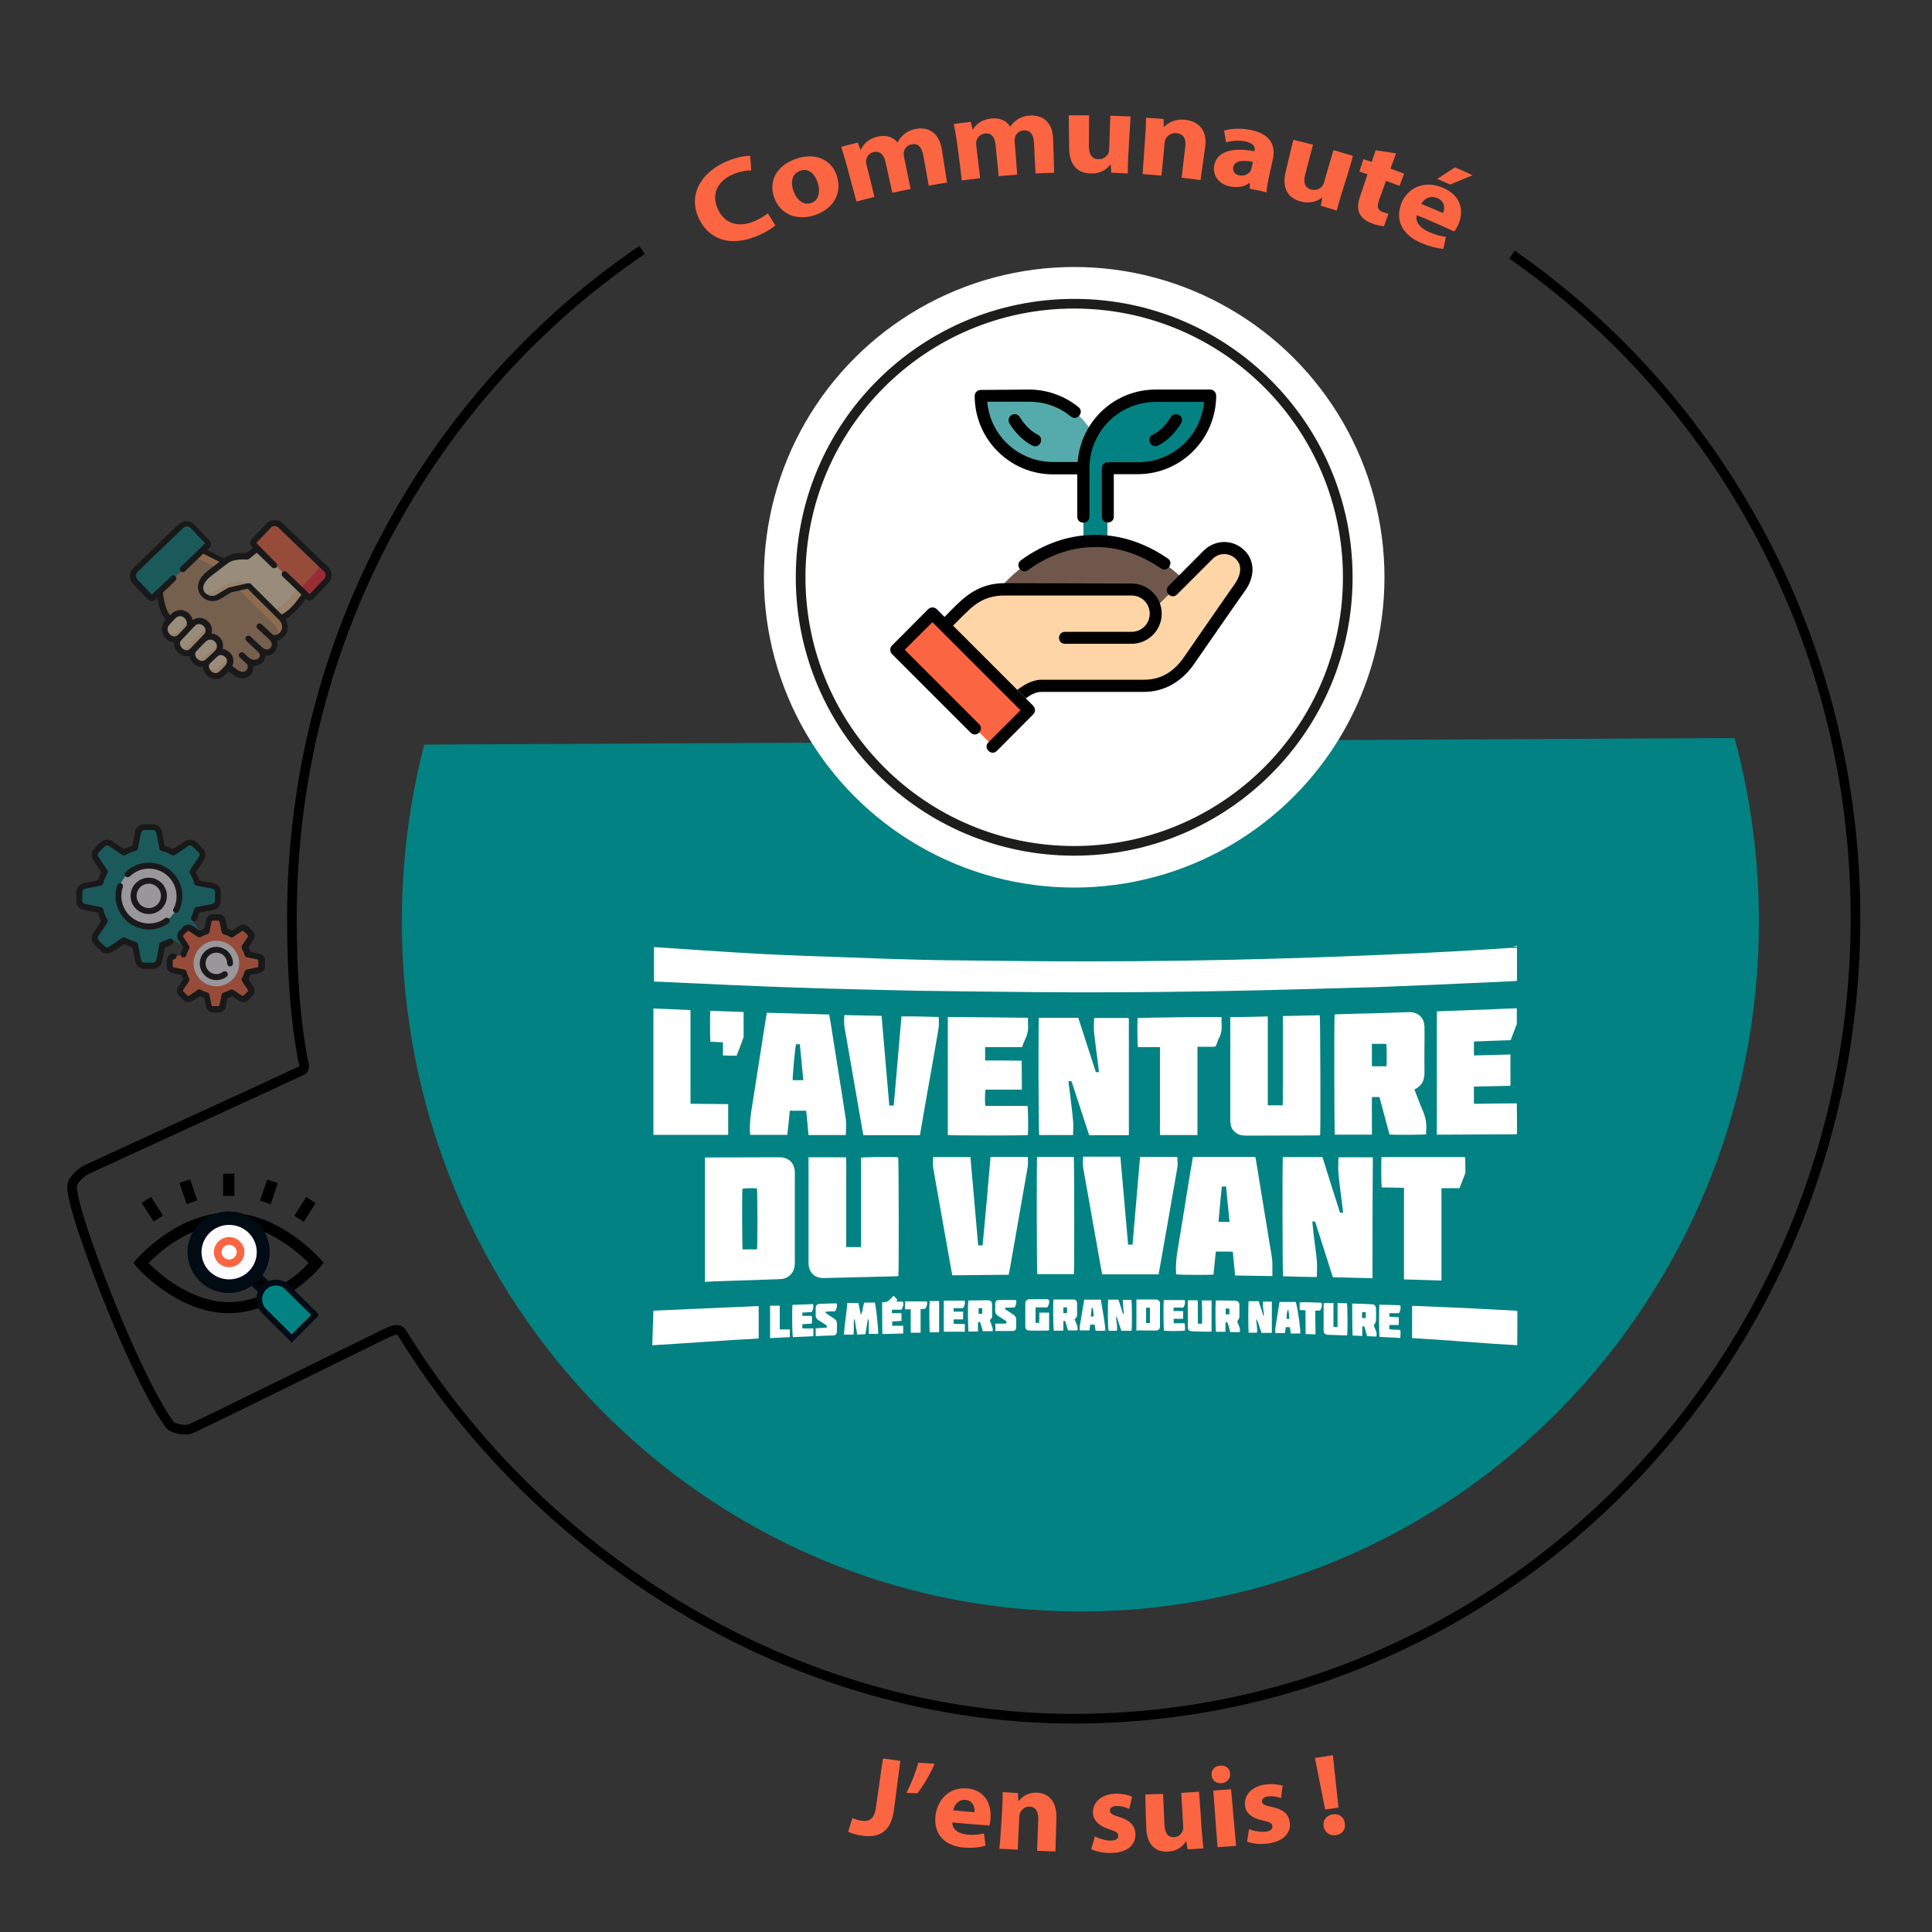 <?xml version="1.0" encoding="utf-8"?>
<!-- Generator: Adobe Illustrator 27.0.0, SVG Export Plug-In . SVG Version: 6.00 Build 0)  -->
<svg version="1.1" id="Calque_1" xmlns="http://www.w3.org/2000/svg" xmlns:xlink="http://www.w3.org/1999/xlink" x="0px" y="0px"
	 viewBox="0 0 1000 1000" style="enable-background:new 0 0 1000 1000;" xml:space="preserve">
<rect x="0" y="0" width="1000" height="1000" fill="#333333" stroke="none"/>
<style type="text/css">
	.st0{fill:#FFFFFF;stroke:#1D1D1B;stroke-width:5;stroke-miterlimit:10;}
	.st1{fill:#028283;}
	.st2{fill:#FFFFFF;}
	.st3{fill:none;stroke:#1D1D1B;stroke-width:5;stroke-miterlimit:10;}
	.st4{fill:#FDD5A6;}
	.st5{fill:#FC6541;}
	.st6{fill:#6F584B;}
	.st7{opacity:0.67;fill:#028283;enable-background:new    ;}
	.st8{fill:none;stroke:#000000;stroke-width:5;stroke-miterlimit:10;}
	.st9{stroke:#000B13;stroke-width:2;stroke-miterlimit:10;}
	.st10{fill:#028283;stroke:#000B13;stroke-width:3;stroke-miterlimit:10;}
	.st11{fill:#000B13;stroke:#000B13;stroke-width:2;stroke-miterlimit:10;}
	.st12{fill:#FFFCFF;stroke:#FFFCFF;stroke-width:5;stroke-miterlimit:10;}
	.st13{fill:none;stroke:#FC6541;stroke-width:4;stroke-miterlimit:10;}
	.st14{opacity:0.5;}
	.st15{fill-rule:evenodd;clip-rule:evenodd;fill:#FC6541;}
	.st16{opacity:0.65;fill-rule:evenodd;clip-rule:evenodd;fill:#FFBC85;}
	.st17{fill-rule:evenodd;clip-rule:evenodd;fill:#FFE5C1;}
	.st18{fill-rule:evenodd;clip-rule:evenodd;fill:#028283;}
	.st19{opacity:0.8;fill-rule:evenodd;clip-rule:evenodd;fill:#F5A96C;}
	.st20{opacity:0.8;}
	.st21{fill-rule:evenodd;clip-rule:evenodd;fill:#F5A96C;}
	.st22{fill-rule:evenodd;clip-rule:evenodd;fill:#FED1A3;}
	.st23{fill-rule:evenodd;clip-rule:evenodd;fill:#FB2A39;}
	.st24{fill:#FFFCFF;}
</style>
<path class="st0" d="M561.7,69.7"/>
<path class="st0" d="M528.3,87.3"/>
<path class="st1" d="M897.8,382c8.2,30.3,12.6,62.1,12.6,95c0,197.2-157.2,357.1-351.2,357.1S208,674.3,208,477
	c0-31.6,4-62.3,11.6-91.6"/>
<g>
	<path class="st2" d="M338.2,678.4c18.2-0.8,36.3-1.6,54.5-2.4c0,5.7,0,11.2,0,16.8c-16.9,0.9-37.9,2.5-55.1,3.5"/>
	<path class="st2" d="M338.2,522c6.3,0.3,12.7,0.5,19.2,0.8c0,16.2,0,32.2,0,48.5c6.5,0.1,13,0.1,19.5,0.2c0,5.4,0,10.6,0,15.9
		c-12.9,0-25.8,0-38.7,0"/>
	<path class="st2" d="M338.5,490.2c0,0,44,3,54.2,3.5c7.6,0.4,15.2,0.7,22.8,1c14.8,0.5,29.6,1.1,44.4,1.6
		c12.3,0.4,24.6,0.7,36.9,0.8c22.2,0.3,44.3,0.5,66.5,0.5c33.4,0,66.8-0.5,100.1-1.5c6.3-0.2,12.7-0.4,19-0.6
		c11.8-0.4,23.6-0.9,35.5-1.4c6.6-0.3,13.3-0.6,19.9-0.9c8.5-0.4,16.9-0.9,25.4-1.4c5.8-0.3,11.5-0.7,17.3-1.1
		c1.6-0.1,3.2-0.1,4.7-0.1c0,5.7,0,11.4,0,17c-0.4,0.1-0.7,0.2-1.1,0.2c-8.6,0.4-17.3,0.9-25.9,1.2c-12.5,0.6-25.1,1.1-37.6,1.6
		c-6.1,0.3-12.2,0.5-18.3,0.6c-17.1,0.5-34.1,1-51.2,1.4c-8.8,0.2-17.5,0.3-26.3,0.5c-30.1,0.5-60.1,0.7-90.2,0.4
		c-20.1-0.2-40.2-0.4-60.3-0.7c-15.1-0.3-30.2-0.7-45.3-1.1c-10.9-0.3-21.8-0.7-32.7-1.1c-12.1-0.5-24.2-1-36.3-1.6
		c-6.6-0.3-13.2-0.6-19.7-0.9c-0.6,0-1.2,0-1.8,0"/>
	<path class="st2" d="M785.2,489.5c0,0.1,0,0.3,0,0.5c-0.7,0-1.4-0.1-2.2-0.1"/>
	<path class="st2" d="M337.5,489.8"/>
	<path class="st2" d="M337.7,696.4"/>
	<path class="st2" d="M785.3,696.3c-16.8-0.9-37.5-2.8-54.4-3.7c0-5.5,0-11.1,0-16.6c0.2,0,0.3-0.1,0.5-0.1
		c7.1,0.3,14.1,0.6,21.2,0.9c4.9,0.2,9.7,0.4,14.6,0.7c5.7,0.3,11.4,0.6,17.1,0.9c0.4,0,0.7,0.2,1.1,0.3
		C785.4,684.6,785.4,690.4,785.3,696.3"/>
	<path class="st2" d="M785.2,587c-0.4,0-0.9,0.1-1.3,0.1c-12.9,0.1-25.8,0.1-38.7,0.2c-0.5,0-0.9,0-1.5,0c0-21.3,0-42.5,0-63.8
		c0.6,0,1.2-0.1,1.8-0.1c8.9-0.3,17.9-0.7,26.8-1c4.3-0.2,8.6-0.4,12.8-0.5c0,2.7,0,5.4,0,8.1c-1.1,2.8-2.1,5.5-3.2,8.4
		c-6.4,0.2-12.7,0.4-19,0.7c0,2.5,0,4.8,0,7.2c6.4-0.2,12.6-0.3,18.9-0.5c0,5.5,0,10.8,0,16.2c-6.4,0.1-12.6,0.3-18.9,0.4
		c0,3.1,0,5.9,0,8.9c0.7,0,1.3,0,2,0c6.7-0.1,13.5-0.2,20.2-0.2C785.2,576.3,785.2,581.6,785.2,587z"/>
	<path class="st2" d="M364.9,663.5c0-21.5,0-42.9,0-64.3c0.5,0,0.9-0.1,1.3-0.1c12.3,0,24.5-0.1,36.8-0.1c1.3,0,2.6,0.1,3.8,0.6
		c3,1.1,4.3,3.6,4.6,6.7c0,0.3,0,0.7,0,1c0,15.4,0,30.8,0,46.2c0,1.9-0.3,3.7-1.4,5.3c-1.4,1.9-3.2,3-5.6,3.2
		c-1.4,0.1-2.8,0.2-4.2,0.2c-10,0.3-20,0.7-30,1C368.5,663.3,366.8,663.4,364.9,663.5z M391.8,646.7c0.4-1.5,0.3-30.5,0-31.6
		c-2-0.2-6.6-0.1-7.5,0.2c-0.3,2.2-0.2,30.5,0.1,31.4C386.9,646.7,389.4,646.7,391.8,646.7z"/>
	<path class="st2" d="M732.1,563.9c1.4,3.5,2.6,7,4.1,10.4s2.3,6.8,2,10.5c-0.1,0.8,0,1.5,0,2.3c-1.1,0.3-17.2,0.4-19,0.1
		c-1.7-6.4-3.5-12.9-5.2-19.4c-1.3,0-2.5,0-3.9,0c-0.1,3.3,0,6.5,0,9.7s0,6.4,0,9.8c-6.5,0-12.9,0-19.2,0c-0.3-1-0.4-60.6-0.1-62.2
		c0.3,0,0.6-0.1,0.9-0.1c6.3-0.2,12.5-0.4,18.8-0.5c6-0.2,12-0.4,18-0.6c1.6-0.1,3.2,0,4.7,0.7c2.8,1.4,4,3.8,4.1,6.8
		c0.1,3.3,0,6.6,0,10c0,4.7-0.1,9.3,0,14C737.3,559.2,735.9,562.1,732.1,563.9z M710.1,551.9c2.6,0,5.1,0,7.5,0
		c0.3-2.2,0.2-10.8-0.1-11.6c-2.5,0-4.9,0-7.4,0C710.1,544.3,710.1,548.1,710.1,551.9z"/>
	<path class="st2" d="M710.4,661.6c-6.9-0.2-13.7-0.3-20.5-0.5c-3.1-9.7-6.1-19.2-9.2-28.8c-0.4,0-0.9-0.1-1.3-0.1
		c-0.1,0.2-0.2,0.4-0.1,0.6c0.2,2.2,0.5,4.4,0.7,6.6c0.5,4.4,1.2,8.8,1.6,13.2c0.2,2.7,0,5.5,0,8.4c-5.9-0.1-11.7-0.2-17.5-0.4
		c-0.3-1.2-0.4-59.9-0.1-61.7c6.8,0,13.6,0,20.5,0c3,9.6,6,19.2,9.1,28.8c0.5,0,1,0,1.6,0c-0.2-1.8-0.4-3.5-0.6-5.1
		c-0.6-5.1-1.4-10.1-1.8-15.2c-0.3-2.8,0-5.6,0-8.4c5.9,0,11.8,0,17.8,0C710.4,619.8,710.4,640.6,710.4,661.6z"/>
	<path class="st2" d="M537.7,526.8c6.8,0,13.5,0,20.4,0c3,9.3,6,18.6,9.1,28.1c0.5,0,1,0.1,1.6,0.1c-0.1-1.3-0.3-2.6-0.4-3.8
		c-0.7-5.6-1.5-11.2-2.1-16.7c-0.3-2.5,0-5,0-7.6c6,0,11.8,0,17.7,0c0,0,0.1,0,0.1,0.1l0.1,0.1c0,0.3,0.1,0.7,0.1,1
		c0,19.7,0,39.4,0,59c0,0.1-0.1,0.3-0.1,0.5c-6.8,0-13.5,0-20.4,0c-0.2-0.5-0.4-1.1-0.6-1.7c-2.7-8.4-5.5-16.7-8.2-25.1
		c-0.4-1.3-0.4-1.3-1.9-1.2c0,0.3,0,0.6,0,0.9c0.8,6.4,1.7,12.9,2.3,19.3c0.3,2.5,0,5.1,0,7.7c-6,0-11.8,0-17.5,0
		C537.5,586.5,537.4,528.7,537.7,526.8z"/>
	<path class="st2" d="M418.5,599c6.5,0,12.9,0,19.4,0c0.2,3.8,0.1,7.7,0.1,11.6c0,3.9,0,7.8,0,11.7c0,3.8,0,7.7,0,11.5
		c0,3.9,0,7.8,0,11.7c2.6,0,5.1,0,7.7,0c0-15.5,0-31,0-46.3c1.1-0.3,17-0.5,19.2-0.2c0.3,1,0.4,59.1,0.1,61.5
		c-0.3,0-0.6,0.1-0.9,0.1c-12.4,0.3-24.8,0.6-37.2,0.9c-1.4,0-2.8,0-4.1-0.6c-2.3-1-3.6-2.8-4.1-5.2c-0.2-0.8-0.2-1.6-0.2-2.4
		c0-17.5,0-35,0-52.5C418.5,600.1,418.5,599.7,418.5,599z"/>
	<path class="st2" d="M656.2,572.1c2.7,0,5.1,0,7.7,0c0.2-3.9,0-7.7,0.1-11.5c0-3.8,0-7.7,0-11.5s0-7.7,0-11.5s0-7.7,0-11.7
		c6.4-0.1,12.8-0.3,19.1-0.4c0.3,1.2,0.5,59.3,0.2,62.1c-0.4,0-0.8,0.1-1.2,0.1c-12.3,0-24.5,0.1-36.8,0.1c-1.5,0-3.1-0.1-4.5-0.8
		c-2.3-1.1-3.6-3-3.9-5.5c-0.1-0.7-0.1-1.3-0.1-2c0-17.1,0-34.2,0-51.2c0-0.5,0-1,0-1.8c6.5-0.1,12.8-0.2,19.4-0.4
		C656.2,541.3,656.2,556.6,656.2,572.1z"/>
	<path class="st2" d="M437.8,587.5c-6.4,0-12.8,0-19.3,0c-0.4-4.2-0.8-8.3-1.2-12.6c-2.9,0-5.6,0-8.5,0c-0.4,4.1-0.8,8.3-1.3,12.5
		c-6.5,0-12.8,0-19.2,0c0-0.5-0.1-0.9-0.1-1.3c-0.3-4.8,0.4-9.6,1.2-14.3c2.4-15.3,4.8-30.6,7.2-45.9c0.1-0.5,0.2-1,0.3-1.7
		c10.7,0.3,21.4,0.6,32.3,0.9c0.3,1.6,0.5,3.2,0.8,4.7c1.4,8.8,2.8,17.6,4.2,26.5c1.2,7.7,2.5,15.4,3.6,23.1
		C438.1,582,437.8,584.8,437.8,587.5z M412,540.5c-0.4,1.3-1.9,17.4-1.7,18.6c1.8,0,3.6,0,5.5,0c-0.6-6.3-1.2-12.4-1.8-18.6
		C413.2,540.5,412.6,540.5,412,540.5z"/>
	<path class="st2" d="M629.3,647.8c-0.4,4-0.8,8-1.2,11.9c-1.1,0.3-17.5,0.2-19.3-0.1c0-0.2-0.1-0.5-0.1-0.8
		c-0.2-4.3,0.2-8.5,1-12.8c1.5-8.6,2.8-17.2,4.2-25.7c1.1-6.9,2.2-13.8,3.4-20.6c0-0.3,0.1-0.6,0.2-0.9c10.7,0,21.4,0,32.2,0
		c0.1,0.4,0.2,0.7,0.3,1.1c2.4,14.7,4.8,29.4,7.2,44.1c0.5,2.8,1,5.6,1.3,8.4c0.2,2.6,0,5.3,0.1,8.1c-6.4-0.1-12.8-0.2-19.3-0.3
		c-0.4-4.1-0.8-8.1-1.2-12.3C635,647.8,632.2,647.8,629.3,647.8z M634.6,614.1c-0.8,0-1.5,0.1-2.2,0.1c-0.6,6.1-1.2,12.1-1.7,18.2
		c2,0.1,3.8,0.1,5.7,0C635.8,626.2,635.2,620.2,634.6,614.1z"/>
	<path class="st2" d="M476.1,587.6c-9.8,0-19.4,0-29.2,0c-0.3-1.4-0.5-2.8-0.8-4.2c-2.5-14.4-5-28.9-7.5-43.3
		c-0.5-2.8-1-5.7-1.5-8.5c-0.3-2-0.2-4-0.1-6.2c6.5,0.1,12.8,0.3,19.3,0.4c1.3,15.5,2.7,30.9,4,46.4c0.8,0,1.4,0,2.3,0
		c1.4-15.3,2.6-30.6,4-46.1c6.4-0.1,12.7,0.1,19.3,0.3c0,2,0.2,4-0.1,5.9c-1.8,10.7-3.7,21.3-5.6,32c-1.3,7.3-2.6,14.7-3.8,22
		C476.3,586.7,476.2,587.1,476.1,587.6z"/>
	<path class="st2" d="M512.7,598.8c6.5,0,12.8,0,19.3,0c0.1,1.8,0.2,3.7-0.1,5.4c-1.7,9.9-3.5,19.8-5.2,29.7c-1.4,8-2.8,16-4.2,24
		c-0.1,0.6-0.2,1.1-0.4,1.9c-9.7,0.1-19.4,0.2-29.2,0.3c-0.4-2.5-0.9-4.8-1.3-7.2c-1.8-10.1-3.6-20.3-5.4-30.4
		c-1.1-6.1-2.2-12.2-3.2-18.3c-0.3-1.7,0-3.4,0-5.3c6.4,0,12.8,0,19.3,0c1.3,15.2,2.7,30.4,4,45.7c0.7,0,1.4,0,2.3,0
		C510.1,629.3,511.4,614.1,512.7,598.8z"/>
	<path class="st2" d="M590.1,598.8c6.5,0,12.8,0,19.3,0c0,1.9,0.3,3.7,0,5.5c-1.9,11.1-3.9,22.2-5.8,33.2
		c-1.2,6.8-2.4,13.6-3.6,20.4c-0.1,0.5-0.2,1-0.3,1.7c-9.7,0-19.4,0-29.2,0c-0.3-1.8-0.7-3.5-1-5.3c-2.4-13.5-4.8-27.1-7.2-40.6
		c-0.6-3.2-1.2-6.4-1.7-9.7c-0.2-1.7,0-3.4,0-5.3c6.4,0,12.8,0,19.3,0c1.3,15.1,2.7,30.2,4,45.5c0.8,0,1.4,0,2.3,0
		C587.5,629.1,588.8,614,590.1,598.8z"/>
	<path class="st2" d="M528.9,564c-6.3,0-12.6,0-18.8,0c-0.3,1.1-0.4,6.6-0.1,8.4c7.3,0,14.5,0,21.8,0c0.4,1.2,0.5,12.6,0.2,15.1
		c-1,0.3-39.7,0.3-41.4,0c0-20.3,0-40.6,0-61.1c13.8,0.1,27.5,0.2,41.5,0.4c0,1.3-0.1,2.5,0,3.7c0.2,2.7-0.3,5.1-1.5,7.5
		c-0.6,1.2-1.1,2.6-1.6,4c-6.3,0-12.6,0-19.1,0c0,2.3,0,4.5,0,6.9c6.3,0,12.6,0,18.9,0.1C528.9,554,528.9,558.9,528.9,564z"/>
	<path class="st2" d="M746.1,662.8c-6.6-0.2-12.9-0.4-19.4-0.6c0-15.8,0-31.5,0-47.4c-3.9-0.1-7.7-0.1-11.5-0.2
		c-0.3-1.2-0.4-14.2-0.1-15.7c14.3,0,28.7,0,43,0c0.1,0.2,0.3,0.2,0.3,0.3c0,2.5,0.1,5,0.1,7.5c0,0.2,0,0.4-0.1,0.6
		c-1,2.6-1.9,5.1-3,7.7c-3.1,0-6.2,0-9.3,0C746.1,630.9,746.1,646.7,746.1,662.8z"/>
	<path class="st2" d="M619.8,541.8c0,7.8,0,15.4,0,23c0,7.5,0,15.1,0,22.7c-6.5,0-12.9,0-19.4,0c-0.1-2.5,0-5.1,0-7.6s0-5,0-7.5
		s0-5.1,0-7.6s0-5,0-7.5s0-5.1,0-7.6s0-5,0-7.7c-2-0.1-3.9,0-5.8,0c-1.9,0-3.7,0-5.6,0c-0.3-1.1-0.4-12.6-0.2-15
		c0.9-0.3,41.7-0.8,43.5-0.5c0,1.3-0.1,2.6,0,4c0.2,2.4-0.2,4.6-1.3,6.7c-0.6,1.2-1,2.4-1.4,3.6c-0.3,0.8-0.7,1-1.5,1
		c-2.2,0-4.4,0-6.6,0C620.9,541.8,620.5,541.8,619.8,541.8z"/>
	<path class="st2" d="M555.8,659.5c-6.3,0-12.6,0-18.9,0c-0.3-1.1-0.4-59-0.1-60.7c6.3,0,12.6,0,19,0
		C556,599.8,556.2,657.8,555.8,659.5z"/>
	<path class="st2" d="M367.7,523.2c5.7,0.2,11.4,0.4,17.1,0.6c0.1,0.5,0.1,0.8,0.1,1.2c0,3.7,0,7.3,0,11c0,0.4,0,0.8-0.1,1.1
		c-1.1,3.1-2.3,6.2-3.5,9.3c-1.2,0-2.4,0-3.5,0s-2.3-0.1-3.6-0.1c0-2.3,0-4.5,0-6.8c-2.3-0.1-4.4-0.2-6.5-0.3
		C367.5,538.3,367.4,525.1,367.7,523.2z"/>
	<path class="st2" d="M438.6,674.4c1.9,0,3.8,0,5.7,0c0.4,2,0.8,4.1,1.3,6.2c1-2,1-4.3,1.7-6.4c1.8,0,3.6,0,5.5,0
		c0.6,1.5,2,14.6,1.7,16.2c-1.5,0-3.1,0-4.8,0c0-2.5,0-5,0-7.5c-0.1,0-0.3,0-0.4,0c-0.7,2.5-0.8,5.1-1.4,7.7
		c-1.4,0.1-2.7,0.1-4.2,0.2c-0.5-2.7-0.9-5.2-1.3-7.8c-0.1,0-0.2,0-0.4,0c-0.2,2.5,0.1,5.1-0.2,7.8c-1.6,0-3.2,0-5,0
		C437.2,685.3,438.1,680,438.6,674.4z"/>
	<path class="st2" d="M699.9,674.7c3.6,0.1,7,0.2,10.4,0.4c1.1,0.1,1.8,0.8,1.9,2c0.1,2.2,0.1,4.4,0,6.6c0,0.7-0.7,1.4-1.1,2.3
		c0.4,1.7,1.9,3.4,1.3,5.8c-1.6-0.1-3.1-0.1-4.8-0.2c-0.4-1.5-0.8-2.9-1.2-4.3c-0.2-0.8-0.2-0.8-1.3-0.8c0,1.6,0,3.2,0,5
		c-1.8-0.1-3.4-0.2-5-0.2C699.9,685.8,699.9,680.4,699.9,674.7z M705,682.2c0.7,0,1.3,0,1.9,0c0-1,0-2,0-3c-0.7,0-1.3,0-1.9,0
		C705,680.2,705,681.1,705,682.2z"/>
	<path class="st2" d="M646.3,673.5c1.7,0,3.4,0,5.2,0c0.8,2.5,1.6,5,2.4,7.5c0.1,0,0.2,0,0.2,0c0-0.2,0.1-0.5,0.1-0.7
		c-0.2-1.4-0.4-2.9-0.5-4.3c-0.1-0.8,0-1.5,0-2.3c1.5,0,3,0,4.6,0c0,5.5,0,10.8,0,16.2c-1.8,0-3.5,0-5.3,0c-1-2.4-1.5-5-2.7-7.4
		c-0.2,2.4,0.7,4.8,0.3,7.3c-1.5,0-2.9,0-4.3,0C646.1,688.6,646,675.1,646.3,673.5z"/>
	<path class="st2" d="M641.7,689.5c-1.6,0-3.2,0-4.9,0c-0.4-1.5-0.8-2.9-1.2-4.3c-0.2-0.6-0.4-1-1.3-0.7c0,1.5,0,3.1,0,4.8
		c-1.7,0.1-3.4,0-4.9,0c-0.3-1.1-0.4-13.8-0.1-16.1c0.3,0,0.6-0.1,0.9-0.1c2.9,0,5.8,0.1,8.6,0.1c0.3,0,0.7,0,1,0.1
		c1.1,0.2,1.6,0.8,1.7,1.9c0,2.2,0.1,4.3,0,6.5c0,0.7-0.6,1.4-1.1,2.3C640.8,685.6,642.2,687.2,641.7,689.5z M634.4,677.3
		c0,1,0,2,0,3c0.7,0,1.2,0,1.9,0c0.1-1,0.2-2-0.1-3C635.6,677.3,635.1,677.3,634.4,677.3z"/>
	<path class="st2" d="M512.3,683.2c0.5,1.5,1.1,2.9,1.5,4.3c0.1,0.4,0,0.9,0,1.5c-1.7,0-3.4,0-5.1,0c-0.4-1.4-0.8-2.7-1.2-4.1
		c-0.2-0.6-0.5-0.9-1.3-0.5c0,1.5,0,3.1,0,4.8c-1.7,0-3.3,0-4.9,0c-0.3-0.9-0.4-14.3-0.1-16c0.3,0,0.6-0.1,1-0.1
		c2.9,0,5.8-0.1,8.7-0.1c2,0,2.6,0.6,2.6,2.6c0,1.6,0,3.3,0,4.9C513.7,681.6,513.4,682.5,512.3,683.2z M506.5,677.1c0,1.1,0,2,0,2.9
		c0.7,0,1.3,0,1.9,0c0-1,0-2,0-2.9C507.7,677.1,507.1,677.1,506.5,677.1z"/>
	<path class="st2" d="M545.3,672.6c3.4,0,6.8,0,10.2,0c1.3,0,2,0.7,2,2.1c0,2,0,3.9,0,5.9c0,1-0.5,1.6-1.3,2.2
		c0.4,0.9,0.7,1.9,1.1,2.8c0.4,0.9,0.6,1.9,0.4,3c-1.6,0-3.2,0-4.9,0c-0.4-1.4-0.8-2.7-1.2-4.1c-0.2-0.6-0.4-1-1.2-0.7
		c0,1.5,0,3.1,0,4.9c-1.7,0.1-3.3,0-4.9,0.1C545.1,687.7,545,674.7,545.3,672.6z M550.4,676.7c0,1.1,0,2,0,3c0.7,0,1.3-0.1,1.9-0.1
		c0-1.1,0-1.9,0-2.9C551.6,676.7,551.1,676.7,550.4,676.7z"/>
	<path class="st2" d="M573.6,672.7c1.8,0,3.4,0,5.3,0c0.8,2.4,1.6,4.9,2.4,7.4c0.1,0,0.2,0,0.3,0c0-0.2,0.1-0.5,0.1-0.7
		c-0.2-1.5-0.4-3-0.5-4.4c-0.1-0.7,0-1.4,0-2.2c1.6,0,3,0,4.4,0c0.3,1,0.4,13.9,0.1,16c-1.7,0-3.4,0-5.3,0c-0.8-2.4-1.6-4.8-2.4-7.3
		c-0.1,0-0.2,0-0.3,0.1c0,2.4,0.8,4.7,0.4,7.2c-1.5,0-2.9,0-4.3,0C573.4,687.7,573.3,674.8,573.6,672.7z"/>
	<path class="st2" d="M685.2,674.4c1.7,0,3.3,0,5,0c0,4.2,0,8.2,0,12.4c0.8,0,1.4,0,2.1,0c0-4,0-8.1,0-12.3c1.7-0.1,3.3,0,4.9,0.1
		c0.3,1.1,0.4,14.6,0.1,16.5c-0.3,0-0.7,0.1-1.1,0.1c-2.7-0.1-5.5-0.2-8.2-0.3c-0.2,0-0.5,0-0.7,0c-1.6-0.2-2.2-0.8-2.2-2.4
		c0-1.5,0-3.1,0-4.6c0-2.7,0-5.4,0-8.1C685.2,675.3,685.2,674.9,685.2,674.4z"/>
	<path class="st2" d="M588.2,688.7c0-5.3,0-10.6,0-16c0.4,0,0.8-0.1,1.1-0.1c2.7,0,5.5,0,8.2,0c0.4,0,0.9,0,1.3,0.1
		c0.9,0.1,1.4,0.8,1.6,1.6c0.1,0.3,0,0.7,0,1c0,3.6,0,7.2,0,10.8c0,2-0.6,2.6-2.6,2.6c-3,0-6-0.1-8.9-0.1
		C588.7,688.8,588.5,688.8,588.2,688.7z M595.2,684.8c0-2.7,0-5.3,0-7.9c-0.4,0-0.7-0.1-1.1-0.1c-0.3,0-0.5,0.1-0.9,0.1
		c0,2.7,0,5.3,0,7.9C594,684.8,594.6,684.8,595.2,684.8z"/>
	<path class="st2" d="M670.7,673.9c1.1,3.7,2.6,14.9,2.3,16.3c-1.6,0-3.2,0-4.9,0c-0.1-1.1-0.3-2.1-0.4-3.2c-0.7,0-1.4-0.1-2.2-0.1
		c-0.1,1.1-0.3,2.1-0.4,3.1c-1.6,0-3.2,0-5,0c0-0.9-0.1-1.7,0-2.5c0.7-4.4,1.4-8.8,2.1-13.2c0-0.1,0.1-0.3,0.2-0.4
		C665.2,673.9,668,673.9,670.7,673.9z M667.3,682.7c0-1.6-0.2-3.2-0.5-5c-0.7,1-1,3.2-0.8,5C666.4,682.7,666.8,682.7,667.3,682.7z"
		/>
	<path class="st2" d="M622.1,673.1c1.8,0,3.3,0,5,0c0,5.4,0,10.7,0,16.1c-0.5,0-0.9,0.1-1.3,0.1c-2.8,0-5.6-0.1-8.4-0.2
		c-2-0.1-2.6-0.6-2.6-2.6c0-4,0-8.1,0-12.1c0-0.4,0-0.8,0.1-1.4c1.6,0,3.2,0,4.9,0c0.4,1.3,0.1,2.7,0.2,4c0,1.3,0,2.6,0,3.9
		c0,1.3,0,2.7,0,4.2c0.7,0,1.3,0.1,2.1,0.1c0.2-1.4,0.1-2.7,0.1-4.1c0-1.3,0-2.7,0-4C622.1,675.8,622.1,674.4,622.1,673.1z"/>
	<path class="st2" d="M542.9,672.8c0.3,1.8,0.2,2.1-0.8,3.9c-1.9,0-3.9,0-6.1,0c0,2.7,0,5.3,0,8c0.6,0,1.2,0,1.9,0
		c0-1.7,0.1-3.5,0.1-5.3c1.7,0,3.3,0,5,0c0.1,3,0,6.1,0,9.2c-0.4,0.1-0.7,0.1-1,0.1c-2.9,0-5.9,0.1-8.8,0c-1.9,0-2.5-0.6-2.5-2.5
		c0-3.8,0-7.5,0-11.3c0-1.6,0.7-2.4,2.2-2.4c3.2-0.1,6.3,0,9.5,0C542.7,672.7,542.8,672.7,542.9,672.8z"/>
	<path class="st2" d="M564.3,685.6c-0.1,1-0.3,2-0.4,3c-1.6,0-3.2,0-5,0c0-0.7-0.1-1.4,0-2.1c0.7-4.4,1.4-8.8,2.2-13.2
		c0-0.2,0.1-0.4,0.2-0.6c2.8,0,5.5,0,8.5,0c0.8,5.3,1.9,10.5,2.4,16c-1.8,0.2-3.4,0.1-5.1,0.1c-0.2-1-0.3-2-0.5-3.1
		C565.8,685.6,565.1,685.6,564.3,685.6z M566.1,681.4c-0.1-1-0.1-1.7-0.2-2.5c-0.1-0.7,0-1.6-0.8-2.2c-0.2,1.5-0.3,3.1-0.5,4.7
		C565.2,681.4,565.6,681.4,566.1,681.4z"/>
	<path class="st2" d="M456.6,674c2.2,0.3,3.7-0.8,4.9-2.3c0.3-0.4,0.7-0.7,1.1-1c0.7,0.7,1.3,1.4,1.9,2.1c-0.1,0.1-0.3,0.4-0.5,0.7
		c0,0.1,0.1,0.2,0.1,0.2c1.1,0,2.2,0,3.3,0c0.4,1.6,0,2.8-0.8,4.2c-1.6,0-3.2,0-4.9,0c0,0.7,0,1.2,0,1.8c1.6,0,3.2,0,4.9,0
		c0,1.4,0,2.6,0,4c-1.6,0.1-3.2,0.2-4.8,0.3c0,0.7,0,1.4,0,2.2c1.9,0,3.7,0,5.7,0c0,1.3,0,2.5,0,4c-3.6,0.1-7.2,0.2-10.8,0.3
		C456.6,684.8,456.6,679.5,456.6,674z"/>
	<path class="st2" d="M410.2,675.4c3.5-0.1,7-0.3,10.6-0.4c0.5,1.5,0,2.7-0.6,4.1c-1.6,0.1-3.2,0.2-4.9,0.3c0,0.6,0,1.1,0,1.7
		c1.6,0,3.2,0,4.8,0c0.3,1.3,0.2,2.6,0.1,4c-1.6,0.1-3.2,0.2-4.9,0.3c0,0.7,0,1.4,0,2.2c1.9,0,3.7,0,5.7,0c0,1.3,0,2.6,0,4
		c-3.6,0.2-7.1,0.3-10.6,0.5C410,691,409.9,677.1,410.2,675.4z"/>
	<path class="st2" d="M724.8,675.6c0.4,1.6,0,2.8-0.7,4.1c-1.6,0-3.2,0-5,0c0,0.6,0,1.1,0,1.8c1.7,0.1,3.3,0.2,4.9,0.3
		c0,1.4,0,2.6,0,4c-1.6,0-3.2,0-4.9,0c0,0.7,0,1.4,0,2.2c1.8,0.4,3.8,0.1,5.7,0.4c0.2,1.3,0.1,2.6,0,4.1c-3.6-0.2-7.2-0.3-10.7-0.5
		c-0.4-1.1-0.4-15.1-0.1-16.7C717.6,675.3,721.2,675.5,724.8,675.6z"/>
	<path class="st2" d="M499.4,685.3c0,1.4,0,2.6,0,4c-3.7,0-7.2,0-10.9,0c0-5.3,0-10.6,0-16.1c3.6,0,7.2,0,10.8,0
		c0.4,1.2,0,2.3-0.5,3.4c-0.2,0.5-0.6,0.5-1.1,0.5c-1.3,0-2.7,0-4.1,0c0,0.7,0,1.2,0,1.8c1.6,0,3.2,0,4.9,0c0,1.4,0,2.6,0,4
		c-1.6,0-3.2,0-4.9,0c0,0.8,0,1.5,0,2.3C495.5,685.3,497.4,685.3,499.4,685.3z"/>
	<path class="st2" d="M613.2,672.9c0.4,1.5,0,2.7-0.7,3.9c-1.6,0-3.2,0-5,0c0,0.6-0.1,1.1-0.1,1.8c1.7,0,3.3,0,5,0c0,1.4,0,2.6,0,4
		c-1.6,0-3.2,0-4.9,0c0,0.8,0,1.5,0,2.3c1.9,0,3.7,0,5.6,0c0.4,1.4,0.2,2.6,0.2,3.8c-1.1,0.3-8.7,0.3-10.8,0.1
		c-0.3-1-0.4-14.4-0.1-15.9C606.1,672.9,609.7,672.9,613.2,672.9z"/>
	<path class="st2" d="M422.2,691.6c0-1.5,0-2.7,0-4.1c1.9-0.1,3.8-0.2,5.6-0.3c0.4-0.7,0.1-1.2-0.4-1.5c-1.2-0.7-2.3-1.5-3.5-2.2
		s-1.8-1.7-1.7-3.1c0-1.1,0-2.1,0-3.2c0-1.5,0.6-2.2,2-2.3c2.9-0.2,5.8-0.2,8.8-0.3c0.5,1.6,0,2.8-0.7,4.1c-1.7,0.2-3.4-0.1-5.3,0.4
		c0.6,0.5,0.8,0.9,1.2,1.1c1.2,0.8,2.3,1.5,3.5,2.3c1.1,0.6,1.5,1.5,1.5,2.8s0,2.5,0,3.8c0,1.2-0.7,2.1-1.7,2.1
		C428.4,691.3,425.3,691.4,422.2,691.6z"/>
	<path class="st2" d="M515.2,688.9c0-1.3,0-2.5,0-3.8c1.9,0,3.8,0,5.5,0c0.5-0.8,0.2-1.2-0.4-1.6c-1.1-0.7-2.2-1.5-3.4-2.2
		c-1.4-0.8-1.9-1.9-1.8-3.5c0.1-1,0-2,0-3c0.1-1.1,0.6-1.8,1.6-1.9c3.1-0.1,6.1,0,9.2,0c0.4,1.3,0,2.5-0.7,3.8
		c-1.6,0.1-3.3,0.1-4.9,0.2c-0.3,0.7,0.1,0.9,0.5,1.1c1.2,0.8,2.3,1.5,3.5,2.3c1.2,0.7,1.8,1.7,1.7,3.1c-0.1,1.2,0,2.3,0,3.5
		c0,1.3-0.6,2-1.8,2C521.4,689,518.4,688.9,515.2,688.9z"/>
	<path class="st2" d="M476.5,689.8c-1.8,0-3.4,0-5.1,0c0-4,0-7.9,0-12.1c-1.1,0-2,0-3,0c0-1.4,0-2.7,0-4.1c3.8,0,7.5,0,11.3,0
		c0.5,1.4-0.1,2.6-0.8,3.8c-0.7,0.1-1.5,0.1-2.4,0.2C476.5,681.7,476.5,685.7,476.5,689.8z"/>
	<path class="st2" d="M398.6,675.8c1.7,0,3.3,0,5,0c0,4.1,0,8.1,0,12.3c1.8,0,3.4,0,5.2,0c0,1.4,0,2.6,0,4
		c-3.4,0.2-6.7,0.3-10.2,0.5C398.6,686.9,398.6,681.4,398.6,675.8z"/>
	<path class="st2" d="M680.9,690.7c-1.8-0.1-3.3-0.2-5.1-0.2c-0.1-4.1,0-8.1-0.1-12.3c-1-0.1-1.9-0.1-3-0.2c0-1.3,0-2.5,0-3.9
		c3.7-0.2,7.5,0.1,11.3,0.2c0.5,1.5,0,2.7-0.7,4c-0.7,0-1.5,0.1-2.5,0.1c0,2.1,0,4.1,0,6.2C680.9,686.5,680.9,688.5,680.9,690.7z"/>
	<path class="st2" d="M481.2,673.4c1.7,0,3.2,0,4.9,0c0,5.4,0,10.7,0,16.2c-1.6,0-3.2,0-4.8,0C481,688.6,480.9,675.8,481.2,673.4z"
		/>
</g>
<g>
	<circle class="st2" cx="556" cy="298.8" r="160.6"/>
	<circle class="st3" cx="556" cy="298.8" r="141.6"/>
	<g id="layer1" transform="translate(0 -280.067)">
		<path id="path3700" class="st4" d="M495.2,597.5c6.2-6.2,12.5-12.5,25-12.5h65.6c6,0,11,4.2,12.1,9.8l27.6-27.7
			c4.6-4.6,11.9-4.6,16.5,0s3.7,11.2,0,16.5c-5.9,8.4-19.3,27.8-26.5,38.2c-5.9,8.6-13.7,13.2-23.5,13.2h-53.1
			c-6.2,0-9.4,3.1-12.5,6.2l-37.5-37.5L495.2,597.5z"/>
		<path id="path3702" class="st5" d="M463.9,616.2l18.7-18.7l50,50l-18.7,18.7L463.9,616.2z"/>
		<path id="path3780" class="st6" d="M520.2,585h65.6c6,0,11,4.2,12.1,9.8l14.7-14.7c-7.2-7.3-23.1-20.1-45.5-20.1
			c-31.2,0-50,25.2-50,25.2C518.1,585.1,519.1,585,520.2,585L520.2,585z"/>
		<path id="path3872" class="st1" d="M598.3,485c-20.8,0-37.5,16.7-37.5,37.5v37.8c2-0.2,4.1-0.4,6.2-0.4c2.2,0,4.2,0.2,6.2,0.4
			v-37.8h15.7c20.8,0,37.5-16.7,37.5-37.5H598.3z"/>
		<path id="path3874" class="st7" d="M507.7,485c0,20.8,16.7,37.5,37.5,37.5h15.6c0-6.6,1.7-12.8,4.7-18.2
			c-6.4-11.5-18.6-19.3-32.8-19.3H507.7z"/>
		<path id="path4034-7-6" vector-effect="none" d="M507.6,481.9c-1.7,0-3.1,1.4-3.1,3.1c0,22.4,18.2,40.6,40.6,40.6h12.5v21.9
			c0,4.2,6.3,4.1,6.3,0v-25c0-19.1,15.3-34.4,34.4-34.4h24.9c-1.6,17.6-16.2,31.2-34.2,31.2h-15.6c-1.7,0-3.1,1.4-3.1,3.1v25
			c0,4.2,6.3,4.1,6.2,0v-21.9h12.4c22.3,0,40.4-18,40.6-40.5c0-1.9-1.4-3.3-3.1-3.3h-28.2c-21.4,0-38.8,16.5-40.4,37.5h-12.6
			c-18,0-32.7-13.6-34.2-31.2h21.7c8.2,0,15.6,2.8,21.4,7.5c3.3,3,7.6-2.3,3.9-4.9c-6.9-5.5-15.8-8.9-25.3-8.9L507.6,481.9z
			 M525.1,494.4c-2.5,0.2-3.9,2.8-2.6,4.8c2.9,4.7,6.7,8.8,11.7,11.4c3.8,2.2,6.8-3.8,2.8-5.6c-3.7-1.9-6.8-5.2-9.2-9.1
			C527.3,495,526.3,494.4,525.1,494.4z M608.7,494.4c-1.2,0.1-2.1,0.6-2.7,1.5c-2.4,4-5.5,7.2-9.2,9.1c-4,1.8-1,7.7,2.8,5.6
			c5-2.6,8.8-6.7,11.7-11.4C612.7,497.1,611.3,494.5,608.7,494.4L608.7,494.4z M567,556.9c-16.5,0-29.6,6.6-38.5,13.1
			c-3.5,2.4,0.3,7.7,3.7,5.1c8.2-6,20.1-11.9,34.9-11.9c14.1,0,25.5,5.4,33.7,11c3.4,2.5,7.1-2.8,3.6-5.1
			C595.3,562.9,582.7,556.9,567,556.9L567,556.9z M633.7,560.6c-3.8,0-7.6,1.5-10.5,4.3l-18.3,18.4c-3,3,1.5,7.4,4.4,4.4l18.3-18.3
			c3.4-3.4,8.7-3.4,12.1,0c1.7,1.7,2.3,3.5,2.2,5.7s-1,4.6-2.5,6.8c-6,8.5-19.3,27.8-26.5,38.2c-5.5,7.9-12.1,11.8-20.9,11.8h-53.1
			c-4.8,0-9.5,3.1-12.3,5.2l4.4,4.4c2-1.5,4.8-3.3,7.9-3.3H592c10.7,0,19.7-5.3,26.1-14.5c7.2-10.4,20.6-29.8,26.5-38.1
			c2.2-3.1,3.5-6.6,3.7-10.2c0.1-3.6-1.1-7.4-4-10.3C641.3,562.1,637.5,560.6,633.7,560.6L633.7,560.6z M520.1,581.9
			c-13.5,0-20.9,7.1-27.2,13.4l-4,4.1l-4-4c-0.7-0.7-1.6-1-2.6-0.9c-0.7,0.1-1.4,0.4-1.9,0.9l-18.7,18.8c-1.2,1.2-1.2,3.2,0,4.4
			l40.6,40.6c3,3.1,7.5-1.5,4.4-4.4l-38.4-38.4l14.3-14.3l45.6,45.6l-16.5,16.5c-3.2,2.9,1.5,7.6,4.4,4.4l18.7-18.8
			c1.2-1.2,1.2-3.2,0-4.4l-41.5-41.5l4-4c6.2-6.2,11.3-11.6,22.8-11.6h65.6c5.2,0,9.4,4.1,9.4,9.4c0,5.2-4.1,9.4-9.4,9.4h-34.4
			c-4.2,0-4.2,6.2,0,6.2h34.4c8.6,0,15.6-7,15.6-15.6s-7-15.6-15.6-15.6L520.1,581.9z"/>
	</g>
</g>
<g>
	<g>
		<path class="st5" d="M457,910.2c3,0.4,6,0.8,9,1.2c-1.1,8.5-2.2,16.9-3.3,25.4c-1.5,11.4-7.7,14.7-16.9,13.3c-2.2-0.3-5-1.1-6.8-2
			c0.7-2.4,1.5-4.7,2.2-7.1c1.2,0.6,2.9,1.2,4.7,1.4c3.9,0.6,6.7-0.8,7.5-7C454.6,927,455.8,918.6,457,910.2z"/>
		<path class="st5" d="M483.8,912.9c-2.5,5.6-5.7,11.2-9,15.3c-1.9-0.1-3.7-0.1-5.6-0.2c2.5-4.9,4.7-10.5,6.1-15.6
			C478.1,912.6,480.9,912.7,483.8,912.9z"/>
		<path class="st5" d="M492.9,943.3c-0.1,3.8,3.6,6,8,6.3c3.2,0.3,5.8,0,8.4-0.6c0.3,2.1,0.6,4.2,0.8,6.3c-3.2,1-7.1,1.3-11.2,1
			c-10.4-0.9-15.7-7.3-14.7-16.4c0.8-7.4,6.3-15.1,16.4-14.2c9.5,0.8,12.6,8.4,12.1,15.6c-0.1,1.6-0.4,2.9-0.6,3.6
			C505.8,944.4,499.4,943.9,492.9,943.3z M504.4,938c0.2-2.2-0.5-6-4.7-6.4c-3.9-0.3-5.8,3-6.3,5.4
			C497.1,937.4,500.7,937.7,504.4,938z"/>
		<path class="st5" d="M518.7,937c0.2-3.7,0.3-6.7,0.3-9.4c2.6,0.2,5.3,0.3,7.9,0.5c0.1,1.4,0.1,2.7,0.2,4.1c0.1,0,0.1,0,0.2,0
			c1.3-1.8,4.4-4.5,9.3-4.3c6,0.2,10.4,4.3,10.2,13c-0.2,5.8-0.3,11.6-0.5,17.4c-3.2-0.1-6.3-0.2-9.5-0.3c0.2-5.4,0.4-10.8,0.6-16.3
			c0.1-3.8-1.1-6.4-4.5-6.6c-2.5-0.1-4.1,1.6-4.9,3.2c-0.3,0.6-0.4,1.4-0.4,2.2c-0.3,5.6-0.6,11.3-0.8,16.9
			c-3.2-0.2-6.3-0.3-9.5-0.5C517.9,950.3,518.3,943.6,518.7,937z"/>
		<path class="st5" d="M566.7,950.5c1.7,1,5.3,2.2,8.1,2.2c2.9,0,4.1-1,4-2.5c0-1.5-1-2.2-4.5-3.3c-6.3-2-8.6-5.3-8.6-8.8
			c0-5.5,4.7-9.6,12-9.7c3.4,0,6.5,0.7,8.3,1.6c-0.5,2.1-1,4.2-1.5,6.3c-1.4-0.7-4-1.6-6.5-1.5c-2.3,0-3.5,0.9-3.5,2.4
			c0,1.4,1.2,2.1,4.9,3.3c5.7,1.8,8.2,4.6,8.3,8.9c0.1,5.5-4.2,9.7-13,9.7c-4,0-7.6-0.8-9.9-2C565.5,954.9,566.1,952.7,566.7,950.5z
			"/>
		<path class="st5" d="M622,947.3c0.3,3.8,0.6,6.9,0.9,9.4c-2.7,0.2-5.5,0.4-8.2,0.5c-0.2-1.4-0.4-2.7-0.7-4.1c-0.1,0-0.1,0-0.2,0
			c-1.1,1.9-3.8,5-9.3,5.3c-6.2,0.3-10.9-3.3-11.2-12.3c-0.2-5.8-0.4-11.5-0.5-17.3c3.1-0.1,6.1-0.2,9.2-0.3
			c0.2,5.3,0.5,10.5,0.7,15.8c0.2,4.3,1.7,6.8,5,6.6c2.6-0.1,4-1.9,4.5-3.4c0.2-0.5,0.3-1.2,0.2-2c-0.3-5.8-0.6-11.6-1-17.5
			c3.1-0.2,6.1-0.4,9.2-0.6C621.1,934,621.6,940.6,622,947.3z"/>
		<path class="st5" d="M636.7,918c0.2,2.5-1.5,4.7-4.5,5c-2.9,0.2-4.9-1.6-5.1-4.2c-0.2-2.6,1.5-4.7,4.4-4.9
			C634.5,913.6,636.5,915.3,636.7,918z M630.2,956.1c-0.7-9.8-1.5-19.5-2.2-29.3c3.1-0.2,6.1-0.5,9.2-0.7c0.9,9.8,1.7,19.5,2.6,29.3
			C636.6,955.6,633.4,955.9,630.2,956.1z"/>
		<path class="st5" d="M646.5,946.7c1.8,0.9,5.5,1.6,8.3,1.4c2.8-0.3,4-1.4,3.8-2.9c-0.2-1.5-1.2-2.1-4.8-2.9
			c-6.5-1.3-9.1-4.4-9.4-7.9c-0.5-5.5,3.8-10,11-10.8c3.4-0.4,6.6,0.1,8.5,0.7c-0.3,2.1-0.6,4.3-0.8,6.4c-1.4-0.5-4.1-1.2-6.6-0.9
			c-2.2,0.2-3.4,1.3-3.3,2.7c0.1,1.4,1.4,2,5.2,2.8c5.9,1.2,8.6,3.8,9.2,8c0.7,5.4-3.3,10-12,11c-4,0.4-7.6-0.1-10.1-1.1
			C645.8,951.2,646.2,949,646.5,946.7z"/>
		<path class="st5" d="M685.1,945.3c-0.5-3.2,1.5-5.7,4.7-6.2c3.3-0.5,5.8,1.4,6.3,4.6c0.5,3.1-1.3,5.7-4.7,6.2
			C688.2,950.3,685.6,948.4,685.1,945.3z M685.9,936.6c-1.8-8.9-3.5-17.8-5.3-26.7c3.1-0.5,6.2-0.9,9.3-1.4c1,9,1.9,18.1,2.9,27.1
			C690.5,935.9,688.2,936.3,685.9,936.6z"/>
	</g>
</g>
<g>
	<g>
		<path class="st5" d="M401.3,116.6c-1.4,1.4-4.9,3.7-9.8,5.7c-14,5.7-24.8,1.3-29.7-9.1c-6-12.5,1.4-24.5,14.9-29.9
			c5.2-2.1,9.6-2.8,11.6-2.6c0.2,2.5,0.4,5,0.5,7.5c-2.3,0-5.4,0.4-8.9,1.8c-7.9,3.2-12.1,9.9-8.4,18.1c3.3,7.4,10.2,9.9,18.5,6.6
			c2.9-1.2,5.8-2.9,7.4-4.3C398.7,112.5,400,114.5,401.3,116.6z"/>
		<path class="st5" d="M433.3,91.5c2.9,10.3-3.7,17.3-11.7,19.9c-8.8,2.8-17.4,0-20.8-8.9c-3.3-8.9,1.3-17.1,11.8-20.5
			C422.5,78.8,430.9,83,433.3,91.5z M410.7,98.8c1.6,4.7,5.1,7.6,9.1,6.3c3.7-1.2,5-5.3,3.5-10.4c-1.3-4.1-4.4-7.9-8.9-6.4
			C409.6,89.9,409.2,94.7,410.7,98.8z"/>
		<path class="st5" d="M438.1,85c-1-3.5-1.9-6.5-2.7-9c2.9-0.8,5.7-1.5,8.6-2.2c0.5,1.2,0.9,2.5,1.4,3.8c0.1,0,0.1,0,0.2-0.1
			c0.9-2.1,3.2-5.6,8.8-6.8c4.3-1,8.1,0.3,10.1,3c0,0,0.1,0,0.1,0c0.9-1.8,2.1-3.2,3.6-4.4c1.6-1.3,3.6-2.2,6-2.6
			c6.4-1.1,11.9,2,13.3,10.7c0.9,5.7,1.8,11.4,2.7,17.1c-3.2,0.5-6.3,1-9.5,1.6c-0.9-5.2-1.9-10.5-2.8-15.7c-0.8-4.2-2.7-6.4-6-5.7
			c-2.4,0.4-3.7,2.2-4.1,4c-0.1,0.7,0,1.6,0.1,2.3c1.1,5.6,2.3,11.2,3.4,16.8c-3.1,0.6-6.3,1.3-9.4,2c-1.2-5.4-2.4-10.7-3.6-16.1
			c-0.8-3.6-2.8-5.7-6.1-5c-2.6,0.6-3.7,2.7-3.9,4.3c-0.1,0.8,0,1.6,0.2,2.3c1.4,5.5,2.8,11.1,4.1,16.6c-3.1,0.8-6.2,1.6-9.3,2.4
			C441.6,97.9,439.8,91.4,438.1,85z"/>
		<path class="st5" d="M495.3,73.5c-0.5-3.6-1.1-6.7-1.6-9.3c2.9-0.4,5.9-0.8,8.8-1.1c0.3,1.3,0.6,2.6,0.9,3.9c0.1,0,0.1,0,0.2,0
			c1.2-2,3.9-5.1,9.6-5.7c4.4-0.4,8,1.3,9.6,4.2c0,0,0.1,0,0.1,0c1.1-1.6,2.5-2.9,4.1-3.9c1.8-1.1,3.8-1.7,6.3-1.8
			c6.5-0.3,11.6,3.5,11.8,12.3c0.2,5.8,0.4,11.5,0.5,17.3c-3.2,0.1-6.4,0.2-9.6,0.4c-0.3-5.3-0.6-10.6-0.8-15.9
			c-0.2-4.2-1.9-6.6-5.3-6.4c-2.4,0.1-4,1.7-4.5,3.5c-0.2,0.7-0.3,1.6-0.2,2.3c0.4,5.7,0.9,11.4,1.3,17.1c-3.2,0.2-6.4,0.5-9.6,0.8
			c-0.5-5.5-1.1-10.9-1.6-16.4c-0.4-3.7-2.1-6.1-5.4-5.7c-2.7,0.3-4,2.2-4.5,3.8c-0.2,0.7-0.2,1.6-0.1,2.3c0.7,5.7,1.3,11.3,2,17
			c-3.2,0.4-6.4,0.8-9.5,1.2C497.1,86.7,496.2,80.1,495.3,73.5z"/>
		<path class="st5" d="M584,80.4c-0.2,3.8-0.3,7-0.3,9.4c-2.8-0.2-5.7-0.3-8.5-0.4c-0.1-1.4-0.2-2.8-0.3-4.2c-0.1,0-0.1,0-0.2,0
			c-1.3,1.8-4.4,4.7-10,4.6c-6.4-0.1-11.1-3.7-11.3-12.8c-0.1-5.8-0.2-11.5-0.2-17.3c3.5,0,7-0.1,10.5,0c0,5.3-0.1,10.5-0.1,15.8
			c0,4.3,1.5,6.9,5,6.9c2.7,0.1,4.4-1.6,5.1-3.1c0.3-0.5,0.4-1.2,0.4-1.9c0.2-5.8,0.4-11.7,0.6-17.5c3.5,0.1,7,0.3,10.5,0.4
			C584.7,67.1,584.4,73.7,584,80.4z"/>
		<path class="st5" d="M592.8,70.3c0.3-3.6,0.4-6.7,0.4-9.4c3,0.2,6.1,0.5,9.1,0.7c0,1.4,0.1,2.7,0.1,4.1c0.1,0,0.1,0,0.2,0
			c1.5-1.8,5.2-4.3,10.9-3.7c6.9,0.8,11.5,5.5,10.3,14c-0.8,5.7-1.6,11.5-2.4,17.2c-3.3-0.4-6.5-0.9-9.8-1.2
			c0.6-5.4,1.3-10.8,1.9-16.2c0.5-3.8-0.8-6.5-4.5-6.9c-2.8-0.3-4.7,1.3-5.6,2.9c-0.3,0.5-0.5,1.4-0.6,2.2
			c-0.5,5.6-1.1,11.2-1.6,16.9c-3.3-0.3-6.6-0.6-9.8-0.8C591.9,83.6,592.3,77,592.8,70.3z"/>
		<path class="st5" d="M646.9,97.7c0-1,0-2,0-3c-0.1,0-0.1,0-0.2,0c-2.5,1.9-5.9,2.5-9.6,1.9c-6.3-1.1-9.4-5.9-8.7-10.5
			c1.1-7.6,9.4-10.1,20.9-7.8c0-0.1,0-0.2,0.1-0.4c0.3-1.5-0.2-3.9-5.3-4.8c-3.4-0.6-7.1-0.2-9.5,0.6c-0.3-2-0.6-4-1-6.1
			c2.5-0.8,7.3-1.5,13.4-0.4c11.1,2.1,13.3,8.6,11.8,15.3c-0.7,3.3-1.5,6.7-2.2,10c-0.6,2.7-1,5.4-1,7.1
			C652.8,98.8,649.9,98.2,646.9,97.7z M648.5,83.8c-5.3-1.1-9.6-0.6-10.2,2.8c-0.4,2.3,1.1,3.8,3.3,4.2c2.4,0.4,4.7-0.6,5.7-2.4
			c0.2-0.4,0.4-1,0.5-1.5C648.1,85.9,648.3,84.9,648.5,83.8z"/>
		<path class="st5" d="M694.5,99.9c-1.1,3.6-2,6.7-2.6,9.1c-2.7-0.8-5.5-1.7-8.2-2.5c0.2-1.4,0.5-2.7,0.7-4.1c-0.1,0-0.1,0-0.2-0.1
			c-1.7,1.4-5.4,3.4-10.9,2c-6.2-1.6-9.9-6.3-7.9-15.1c1.3-5.6,2.7-11.2,4-16.8c3.4,0.8,6.8,1.6,10.2,2.5c-1.3,5.1-2.7,10.2-4,15.3
			c-1.1,4.2-0.3,7,3.1,7.9c2.6,0.7,4.7-0.5,5.7-1.8c0.4-0.4,0.7-1.1,0.9-1.8c1.6-5.6,3.2-11.2,4.9-16.8c3.4,1,6.8,2,10.1,3
			C698.5,87.2,696.5,93.6,694.5,99.9z"/>
		<path class="st5" d="M722.6,79.4c-1,2.6-1.9,5.3-2.9,7.9c2.4,0.8,4.8,1.7,7.1,2.6c-0.8,2.1-1.6,4.2-2.4,6.3
			c-2.3-0.9-4.7-1.7-7-2.6c-1.2,3.3-2.4,6.7-3.6,10c-1.2,3.3-0.8,5.2,2,6.2c1.2,0.4,2.2,0.7,2.9,0.8c-0.8,2.2-1.6,4.4-2.4,6.5
			c-1.4-0.1-3.7-0.5-6.3-1.5c-3-1.1-5.2-2.9-6.2-4.9c-1.2-2.2-1.2-5.2,0.2-9.1c1.3-3.8,2.5-7.6,3.8-11.4c-1.4-0.5-2.8-0.9-4.2-1.4
			c0.7-2.1,1.4-4.3,2.1-6.4c1.4,0.5,2.9,0.9,4.3,1.4c0.7-2,1.3-4,2-6C715.5,78.3,719,78.8,722.6,79.4z"/>
		<path class="st5" d="M733.4,111.4c-1.2,3.6,2,6.9,6.3,8.7c3.1,1.4,5.8,2.1,8.7,2.5c-0.4,2.1-0.9,4.1-1.3,6.2
			c-3.5-0.3-7.4-1.3-11.4-3c-9.9-4.2-13.7-11.8-10.4-20.4c2.6-7,10.7-12.8,21.6-8.2c10.2,4.4,10.8,13,7.7,19.5
			c-0.7,1.4-1.4,2.6-1.9,3.1C746.3,116.9,739.9,114,733.4,111.4z M746.9,110.3c0.9-2,1.4-5.9-3-7.8c-4.1-1.7-7.1,0.9-8.3,3
			C739.5,107.1,743.2,108.7,746.9,110.3z M762.2,90.7c-3.9,1.6-7.8,3.2-11.6,4.8c-2.2-1-4.5-1.9-6.7-2.9c3-2,6.1-4,9.2-6
			C756.1,87.9,759.2,89.3,762.2,90.7z"/>
	</g>
</g>
<path class="st8" d="M555.8,60.6"/>
<path class="st8" d="M782.6,131.8c107.3,74.5,177.8,200.5,177.8,343.3c0,228.9-181.1,414.5-404.6,414.5
	c-143.9,0-275.6-82.9-347.3-199c-1.4-2.3-2.5-3.4-8.6-0.5c-17.1,8.2-96.7,47.8-101.9,49.7c-2,0.7-8.3-0.3-9.8-2.1
	c-6.1-7.3-19.2-32.5-33-67.4c-8.5-21.5-19.1-51.2-17.8-57.1c0.5-2.4,4.2-6.2,7.2-7.7c8-3.8,97.4-44.7,111.6-51.4
	c2.3-1.1,0.8-4.5,0.4-6.4c-3.5-19.2-5.5-41.8-5.5-72.7c0-144.3,72-271.4,181.2-345.6"/>
<g>
	<path class="st8" d="M172.1,618.1"/>
	<g>
		<path d="M152.3,629.3l6.2-9.7l4.9,3.1l-6.2,9.7L152.3,629.3z"/>
		<path d="M134.6,621.4l3.7-10.9l5.5,1.9l-3.7,10.9L134.6,621.4z"/>
		<path d="M115.5,607.5h5.8v11.5h-5.8V607.5z"/>
		<path d="M92.9,612.3l5.5-1.9l3.7,10.9l-5.5,1.9L92.9,612.3z"/>
		<path d="M73.3,622.6l4.9-3.1l6.2,9.7l-4.9,3.1L73.3,622.6z"/>
		<path d="M166,655.5l1.5-1.9l-1.6-1.8c-0.2-0.2-5.3-6.1-13.7-12c-11.2-7.9-22.9-12.1-34-12.1c-11,0-22.8,4.2-33.9,12.1
			c-8.4,5.9-13.5,11.8-13.7,12l-1.6,1.9l1.6,1.9c0.2,0.2,5.3,6.1,13.7,12c11.2,7.9,22.9,12.1,33.9,12.1c5.5,0,11.2-1,16.9-3
			c0.4,0.7,0.9,1.3,1.4,1.9l14.3,14.3l12.2-12.2l-12-12C160.5,662.3,165.8,655.8,166,655.5L166,655.5z M128.5,658.1
			c-5.6,5.6-14.8,5.6-20.4,0c-2.7-2.7-4.2-6.3-4.2-10.2s1.5-7.5,4.2-10.2c2.8-2.8,6.5-4.2,10.2-4.2c3.7,0,7.4,1.4,10.2,4.2
			c2.7,2.7,4.2,6.3,4.2,10.2S131.3,655.4,128.5,658.1z M87.9,663c-5.1-3.6-8.9-7.2-11-9.3c2.1-2.1,5.9-5.7,11-9.3
			c3.6-2.5,8.2-5.3,13.5-7.4c-2.1,3.2-3.2,7-3.2,10.9c0,5.4,2.1,10.5,5.9,14.3c3.9,3.9,9.1,5.9,14.3,5.9c4.3,0,8.5-1.3,12.1-4
			l4.6,4.6c-0.3,0.7-0.6,1.4-0.7,2.2c-5.4,2-10.8,3.1-16,3.1C106,673.9,94.9,667.9,87.9,663L87.9,663z M151,684.6l-10.2-10.2
			c-1.1-1.1-1.1-3,0-4.1c1.1-1.1,3-1.1,4.1,0l10.2,10.2L151,684.6z M146.6,664.6c-2.4-1.2-5.2-1.2-7.6,0l-4.6-4.6
			c2.6-3.5,4-7.7,4-12.1c0-3.9-1.1-7.7-3.2-10.9c5.3,2.1,9.9,4.9,13.5,7.4c5.1,3.6,9,7.2,11,9.3C157.6,656.2,153,660.6,146.6,664.6z
			"/>
	</g>
	<g>
		<g>
			<g>
				<path class="st9" d="M128.5,662.3l4.1-4.1l8.2,8.1l-4.1,4.1L128.5,662.3z"/>
			</g>
		</g>
		<g id="Vision_1_">
			<g>
				<g>
					<path class="st10" d="M151,692.8l-14.3-14.2c-2.8-2.7-3.8-8.4,0-12.2c3.1-3.1,8-3.4,11.4-0.7c12.4,12.3,15.7,15.5,15.1,14.9
						L151,692.8z"/>
				</g>
			</g>
		</g>
		<g>
			<g>
				<g>
					<g>
						<path class="st11" d="M104,662.3c-7.9-7.9-7.9-20.6,0-28.5c7.6-7.6,21-7.6,28.6,0c7.9,7.9,7.9,20.6,0,28.5
							C124.7,670.2,111.9,670.2,104,662.3L104,662.3z"/>
					</g>
				</g>
			</g>
		</g>
		<path class="st11" d="M118.3,628.1v40.1c5.2,0,10.4-2,14.3-5.9c7.9-7.9,7.9-20.6,0-28.5C128.8,630,123.6,628.1,118.3,628.1
			L118.3,628.1z"/>
	</g>
	<ellipse class="st12" cx="118.6" cy="648.1" rx="11.8" ry="11.6"/>
	<ellipse class="st13" cx="118.6" cy="648.1" rx="5.9" ry="5.8"/>
</g>
<g class="st14">
	<g>
		<path class="st15" d="M133.3,283.7l20.6,19.9l4,3.9l1.5,1.4c0.5,0.5,1.2,0.4,1.7,0l4.1-4.2l3.7-3.9c1.6-1.7,1.6-4.4-0.1-6.1
			l-3.6-3.5l-20-19.2c-1.7-1.6-4.4-1.6-6.1,0.1l-7.8,8.1c-0.5,0.5-0.4,1.2,0,1.7L133.3,283.7z"/>
	</g>
	<g>
		<path class="st16" d="M104.7,285l-22.2,21.3c0.7,5.9,1.8,11.4,5.4,14.5l30.1,24.4l3.6,2.8c5.5,4.2,10.7-1.7,6.5-6
			c-0.1-0.1-0.1-0.1-0.2-0.2c1.4,1.2,3,1.5,4.4,1.3c3-0.5,5.1-3.7,2.3-6.7c5.5,4.4,10.1-2.6,5.9-6.4c4.8,1.5,10-4.7,5-9.9
			c0,0-0.1-0.1-0.1-0.1L133,301.4l-16.7-10.7L104.7,285z"/>
	</g>
	<g>
		<path class="st17" d="M117.6,345.7c4.6-4.9-2.1-10.6-5.9-7.3l-4,3.8c0,0-0.1,0.1-0.1,0.1c-3.4,3.4,2.7,11,7.8,5.7L117.6,345.7z"/>
	</g>
	<g>
		<path class="st17" d="M104.7,331.6l-4.2,4.4l0,0c-2.1,2.2-0.6,5.7,1.9,7c1.6,0.8,3.5,0.9,5.2-0.7l4.5-0.1l-0.4-3.9l0.6-0.5
			c4.5-4.3-2-11.7-7.1-6.8L104.7,331.6z"/>
	</g>
	<g>
		<path class="st17" d="M97.2,325.6l-4,4.2l-0.6,0.6c-3.9,4.1,3.1,10.7,7.1,6.4l0.7-0.7c0.1-0.1,4.3-0.5,4.8-0.6l-0.1-4.4l1.4-1.4
			c4.7-4.9-2.6-11.3-7.1-6.6L97.2,325.6z"/>
	</g>
	<g>
		<path class="st17" d="M87.9,320.8l-1.3,1.5c-4.1,4.5,2,11.6,6.6,7.5l3.8-0.6l0.2-3.6c3.7-4.2-2.8-11.8-7.9-6.2L87.9,320.8z"/>
	</g>
	<g>
		<path class="st18" d="M93.6,272.4l-18.4,17.7l-5.2,5c-1.7,1.6-1.8,4.4-0.1,6.1l7.8,8.1c0.5,0.5,1.2,0.5,1.7,0l3.1-3l22.2-21.3
			l2.8-2.7c0.5-0.5,0.5-1.2,0-1.7l-7.8-8.1C98,270.8,95.3,270.8,93.6,272.4L93.6,272.4z"/>
	</g>
	<g>
		<path class="st19" d="M128.5,303.1l-5.6,1.3l2.2,2.2l16.9,16.8l0.1,0.1c2,2.2,2.4,4.5,1.7,6.3c3.3-1.3,5.5-5.8,1.7-9.8l-0.1-0.1
			l-5.1-5L128.5,303.1z"/>
	</g>
	<g class="st20">
		<path class="st21" d="M104.7,285l-3.6,3.4l11.1,5.5l4.1-3.2L104.7,285z"/>
	</g>
	<g>
		<path class="st17" d="M116.3,290.7l-4.1,3.2l-3.8,3c-9.7,7.5-1.7,14.9,4.1,12.4l6.5-3.9l4-0.9l5.6-1.3l11.8,11.8l5.1,5
			c3.2-1.2,7.7-4.6,12.6-12.5l-24.7-23.7l-4.4,3.5c-0.7,0.6-0.5,0.5-1.4,0.4c-3.3-0.1-7.6,0.2-10,2.1L116.3,290.7z"/>
	</g>
	<g>
		<path class="st22" d="M116.3,302.7l-6.5,3.9c-1.8,0.8-3.7,0.6-5.4-0.2c1.4,2.7,5,4.1,8,2.8l6.5-3.9l4-0.9l5.5-1.3
			c-2.6-2.2-3-2.5-8.2-1.3L116.3,302.7z"/>
	</g>
	<g>
		<path class="st22" d="M154,303.6c-4.3,7-8.4,10.5-11.5,12c-0.3,0.2-0.7,0.3-1,0.4l3.9,3.9c3.2-1.2,7.7-4.6,12.6-12.5L154,303.6z"
			/>
	</g>
	<g>
		<path class="st23" d="M163.7,289.7L163.7,289.7L163.7,289.7z M160.1,299.6l-4.1,4.2c-0.5,0.5-1.2,0.5-1.7,0l3.7,3.5l1.5,1.4
			c0.5,0.5,1.2,0.4,1.7,0l4.1-4.2l3.7-3.9c1.6-1.7,1.6-4.4-0.1-6.1l-4.6-4.4l0.4,0.4l-1-0.9c1.7,1.6,1.7,4.3,0.1,6L160.1,299.6z"/>
	</g>
	<g>
		<path class="st18" d="M87.3,278.5c1.7-1.6,4.4-1.6,6,0.1l7.8,8.1c0.5,0.5,0.4,1.2,0,1.7l3.6-3.4l2.8-2.7c0.5-0.5,0.5-1.2,0-1.7
			l-7.8-8.1c-1.6-1.7-4.4-1.8-6.1-0.1L87.3,278.5z"/>
	</g>
	<g>
		<path class="st22" d="M85.2,325.7c0,3.8,4.5,7.2,8,4.1l2.5-2.6l1.5-1.6c1.5-1.7,1.3-4.1,0.2-5.8c0,1-0.3,2-1.1,2.9l-2.6,2.8
			l-1.3,1.4C89.8,329.2,86.7,328,85.2,325.7L85.2,325.7z"/>
	</g>
	<g>
		<path class="st22" d="M91.7,334.3c0.9,3.1,5.2,5.5,8.1,2.5l0.7-0.7c0,0,0,0,0,0l4.2-4.4c0.2-0.2,0.3-0.3,0.4-0.5l1.4-1.4
			c2.5-2.6,1.6-5.7-0.6-7.3c0.4,1.4,0.1,3.1-1.3,4.5l-1.4,1.4c-0.2,0.1-0.3,0.3-0.4,0.5v0l-4.2,4.4c0,0,0,0,0,0l-0.7,0.7
			C96,336.1,93.5,335.7,91.7,334.3L91.7,334.3z"/>
	</g>
	<g>
		<path class="st22" d="M107.7,342.3l3.1-2.9l0.9-0.9l0.6-0.5c2.4-2.3,1.7-5.5-0.3-7.2c0.4,1.5,0.1,3.2-1.3,4.6l-0.6,0.5l-1.6,1.5
			l-2.4,2.3l-0.1,0.1c-1.7,1.6-3.7,1.5-5.2,0.7c-0.4-0.2-0.7-0.5-1.1-0.8c0.4,1.4,1.4,2.6,2.7,3.3c1.6,0.8,3.5,0.9,5.2-0.7
			L107.7,342.3z"/>
	</g>
	<g>
		<path class="st22" d="M117.6,345.7c2.3-2.5,1.8-5.1,0.2-6.7c0,1.1-0.5,2.3-1.6,3.4l-2.2,2.3c-2.7,2.9-5.7,2-7.4,0.1
			c0,3.5,4.7,7.5,8.7,3.3L117.6,345.7z"/>
	</g>
	<g>
		<path d="M128.2,343.6c-0.4,0-0.8-0.1-1-0.4l-3.1-2.9c-0.6-0.6-0.7-1.6-0.1-2.2c0.6-0.6,1.6-0.7,2.2-0.1l3.1,2.9
			c0.6,0.6,0.7,1.6,0.1,2.2C129,343.4,128.6,343.6,128.2,343.6z"/>
	</g>
	<path d="M169.9,293.5l-23.6-22.7c-1.1-1.1-2.6-1.6-4.2-1.6c-1.6,0-3,0.7-4.1,1.8l-7.8,8.1c-1,1.1-1,2.8,0.1,3.9l0.6,0.6l-3.2,2.6
		c-0.1,0-0.2,0-0.3,0c-5-0.2-8.7,0.7-11,2.5l-0.4,0.3l-8.8-4.3l1.2-1.1c0.5-0.5,0.8-1.2,0.8-1.9c0-0.7-0.3-1.4-0.8-2l-7.8-8.1
		c-1.1-1.1-2.5-1.8-4.1-1.8c-1.6,0-3,0.5-4.2,1.6L69,294c-2.3,2.2-2.4,5.9-0.2,8.2l7.8,8.1c0.5,0.6,1.2,0.8,2,0.8
		c0.7,0,1.4-0.3,1.9-0.8l0.9-0.9c0.7,4.2,1.8,8.4,4.4,11.3l-0.3,0.4c-2.8,3-1.9,7.1,0.3,9.4c1.2,1.3,2.7,1.9,4.2,2
		c-0.2,1.9,0.7,3.9,2.1,5.2c1.3,1.2,2.9,1.9,4.6,1.9c0.4,0,0.8,0,1.3-0.1c0.2,1.4,1,2.7,1.9,3.7c1.2,1.2,2.8,2,4.6,2
		c0.2,0,0.4,0,0.5,0c0,0.3,0.1,0.7,0.2,1c0.6,2.4,2.6,4.5,4.9,5.1c0.4,0.1,0.9,0.2,1.5,0.2c1.4,0,3.1-0.5,4.9-2.3l1.7-1.8l2.5,1.9
		c1.6,1.3,3.3,1.8,4.7,1.8c1.8,0,3.4-0.8,4.4-2c1-1.1,1.5-2.7,1.3-4.4c1.9,0.1,3.7-0.6,4.9-1.9c0.9-0.9,1.4-2.2,1.4-3.5
		c2,0.2,3.7-0.6,4.8-1.9c1.2-1.5,1.8-3.7,1.1-5.8c1.8-0.4,3.5-1.6,4.6-3.3c1.2-2,1.7-4.9-0.2-7.8c2.8-1.5,6.4-4.6,10.4-10.6l0.1,0.1
		c0.5,0.5,1.2,0.8,1.9,0.8c0.7,0,1.4-0.3,2-0.8l7.8-8.1C172.3,299.5,172.2,295.8,169.9,293.5L169.9,293.5z M87.7,323.3l2.7-2.9
		c1.1-1.2,2.3-1.7,3.5-1.4c1.2,0.3,2.3,1.4,2.7,2.7c0.2,0.6,0.4,1.9-0.6,2.9c0,0,0,0,0,0l-3.8,4c-1.6,1.4-3.2,0.8-4.2-0.2
		C86.7,327.2,86.1,325,87.7,323.3L87.7,323.3z M94.3,335.5c-0.2-0.2-2.2-2.2-0.5-4.1l0,0l6.8-7.2c0.8-0.9,1.7-1.2,2.4-1.2
		c0.3,0,0.5,0,0.7,0.1c1.2,0.3,2.3,1.3,2.6,2.4c0.3,1.1,0,2.2-1,3.1l-1.4,1.5c-0.1,0.1-0.1,0.1-0.2,0.2l-5.1,5.3
		C97.1,337.4,95.2,336.4,94.3,335.5L94.3,335.5z M102.1,341c-0.9-0.9-1.7-2.7-0.5-3.9c0,0,0,0,0,0l4.2-4.4c0,0,0,0,0.1-0.1
		c0,0,0,0,0,0l0.3-0.3c1-1,2.2-1.4,3.3-1.2c1.2,0.3,2.3,1.3,2.7,2.6c0.2,0.8,0.2,2-0.9,3.1l-0.5,0.5c0,0,0,0,0,0
		c0,0-0.1,0.1-0.1,0.1l-3.9,3.7c0,0,0,0,0,0c0,0-0.1,0.1-0.1,0.1C104.5,343.2,102.5,341.4,102.1,341L102.1,341z M114.2,347
		c-1.1,1.1-2.2,1.6-3.3,1.3c-1.2-0.3-2.4-1.5-2.7-2.8c-0.1-0.6-0.2-1.4,0.4-2c0,0,0.1-0.1,0.1-0.1l4-3.8c1.2-1,2.9-0.5,3.9,0.5
		c0.5,0.5,1.9,2.3-0.2,4.6L114.2,347z M145.4,326.7c-0.8,1.3-2.4,2.3-4.1,1.9l-5.9-5.5c-0.6-0.6-1.6-0.5-2.2,0.1
		c-0.6,0.6-0.5,1.6,0.1,2.2l6.2,5.7c0,0,0,0,0,0c0,0,0,0,0,0c1.5,1.4,1.4,3.2,0.5,4.2c-1,1.2-2.6,1.2-4.3-0.2l-6.1-5.7
		c-0.6-0.6-1.6-0.5-2.2,0.1c-0.6,0.6-0.5,1.6,0.1,2.2l6.1,5.7c1.1,1.2,1.2,2.3,0.3,3.2c-1,1.1-3.1,1.4-4.9-0.1
		c-0.6-0.5-1.6-0.5-2.1,0.1c-0.6,0.6-0.5,1.6,0.1,2.1c1.7,1.6,1.4,3.2,0.6,4.1c-0.9,1.1-2.8,1.4-4.9-0.2l-2.5-1.9
		c1.3-2.6,0.5-5.2-1.2-6.9c-1-1-2.3-1.7-3.7-1.9c0.2-1,0.2-2,0-3.1c-0.6-2.4-2.6-4.3-4.9-4.8c-0.3-0.1-0.6-0.1-0.9-0.1
		c0.3-1.1,0.3-2.2,0-3.4c-0.7-2.2-2.6-4-4.8-4.5c-1.7-0.4-3.4-0.1-4.9,0.9c0-0.1,0-0.1-0.1-0.2c-0.7-2.4-2.7-4.3-5-4.8
		c-2.3-0.5-4.6,0.3-6.4,2.3l-0.2,0.3c-2.2-2.6-3.1-6.6-3.8-11.7l6.5-6.3c0.6-0.6,0.6-1.6,0-2.2c-0.6-0.6-1.6-0.6-2.2,0l-7,6.7
		c-0.1,0-0.1,0.1-0.2,0.1l-2.8,2.7l-7.5-7.9c-1-1.1-1-2.8,0.1-3.9l23.6-22.7c0.5-0.5,1.2-0.8,2-0.8c0.7,0,1.4,0.3,1.9,0.8l7.5,7.9
		l-12.7,12.3c-0.6,0.6-0.6,1.6,0,2.2c0.6,0.6,1.6,0.6,2.2,0l9.5-9.1l8.4,4.2l-6,4.6c-7.1,5.5-5,10.5-4.2,11.9c1.4,2.4,4,3.8,6.7,3.8
		c1,0,2.1-0.2,3.1-0.6c0.1,0,0.1-0.1,0.2-0.1l6.3-3.8l8.5-1.9l16.3,16.2C146.9,323.6,145.9,325.8,145.4,326.7L145.4,326.7z
		 M167.8,299.6l-7.5,7.9l-1.2-1.1c0,0-0.1-0.1-0.1-0.1l-10.6-10.2c-0.6-0.6-1.6-0.6-2.2,0c-0.6,0.6-0.6,1.6,0,2.2l9.8,9.4
		c-4.3,6.6-8,9.3-10.2,10.4l-16.1-16c0,0,0,0,0,0c0,0,0,0-0.1-0.1c0,0,0,0,0,0c0,0,0,0-0.1-0.1c0,0,0,0-0.1,0c0,0,0,0-0.1,0
		c0,0,0,0-0.1,0c0,0,0,0-0.1,0c0,0,0,0-0.1,0c0,0-0.1,0-0.1,0c0,0,0,0-0.1,0c0,0-0.1,0-0.1,0c0,0,0,0,0,0c0,0-0.1,0-0.1,0
		c0,0,0,0,0,0c0,0-0.1,0-0.1,0c0,0,0,0,0,0c0,0-0.1,0-0.1,0c0,0,0,0-0.1,0c0,0,0,0-0.1,0c0,0-0.1,0-0.1,0c0,0,0,0,0,0l-9.6,2.2
		c-0.2,0-0.3,0.1-0.5,0.2l-6.4,3.8c-2.1,0.9-4.7,0-5.9-1.9c-1.3-2.3-0.1-5.2,3.4-7.9l7.9-6.1c0,0,0,0,0,0l1.1-0.8
		c1.7-1.3,4.9-2,9-1.8c0.1,0,0.2,0,0.3,0c0.9,0.1,1.3-0.1,2-0.7l3.5-2.8l7.9,7.6c0.6,0.6,1.6,0.6,2.2,0c0.6-0.6,0.6-1.6,0-2.2
		L132.7,281l7.5-7.9c0.5-0.5,1.2-0.8,1.9-0.8c0,0,0,0,0.1,0c0.7,0,1.4,0.3,1.9,0.8l23.6,22.7C168.8,296.8,168.9,298.6,167.8,299.6
		L167.8,299.6z"/>
</g>
<g class="st14">
	<path class="st1" d="M113,461.5v4.5c0,1.6-1.1,2.9-2.6,3.2l-8.2,1.6c-0.6,2-1.4,4-2.4,5.8l4.6,6.9c0.9,1.3,0.7,3-0.4,4.1l-3.1,3.1
		c-1.1,1.1-2.8,1.3-4.1,0.4l-6.9-4.6c-1.8,1-3.7,1.8-5.8,2.4l-1.6,8.2c-0.3,1.5-1.6,2.6-3.2,2.6h-4.5c-1.6,0-2.9-1.1-3.2-2.6
		l-1.6-8.2c-2-0.6-4-1.4-5.8-2.4l-6.9,4.6c-1.3,0.9-3,0.7-4.1-0.4l-3.1-3.1c-1.1-1.1-1.3-2.8-0.4-4.1l4.6-6.9
		c-1-1.8-1.8-3.7-2.4-5.8l-8.2-1.6c-1.5-0.3-2.6-1.6-2.6-3.2v-4.5c0-1.6,1.1-2.9,2.6-3.2l8.2-1.6c0.6-2,1.4-4,2.4-5.8l-4.6-6.9
		c-0.9-1.3-0.7-3,0.4-4.1l3.1-3.1c1.1-1.1,2.8-1.3,4.1-0.4l6.9,4.6c1.8-1,3.7-1.8,5.8-2.4l1.6-8.2c0.3-1.5,1.6-2.6,3.2-2.6h4.5
		c1.6,0,2.9,1.1,3.2,2.6l1.6,8.2c2,0.6,4,1.4,5.8,2.4l6.9-4.6c1.3-0.9,3-0.7,4.1,0.4l3.1,3.1c1.1,1.1,1.3,2.8,0.4,4.1l-4.6,6.9
		c1,1.8,1.8,3.7,2.4,5.8l8.2,1.6C111.9,458.6,113,459.9,113,461.5z"/>
	<path class="st24" d="M92.8,463.7c0,8.7-7.1,15.8-15.8,15.8s-15.8-7.1-15.8-15.8s7.1-15.8,15.8-15.8S92.8,455,92.8,463.7z"/>
	<path class="st24" d="M84.9,463.7c0,4.3-3.5,7.9-7.9,7.9c-4.3,0-7.9-3.5-7.9-7.9c0-4.3,3.5-7.9,7.9-7.9
		C81.4,455.9,84.9,459.4,84.9,463.7z"/>
	<path class="st24" d="M80.1,463.7c0,3.5-2.3,6.5-5.5,7.5c-3.2-1-5.5-4-5.5-7.5s2.3-6.5,5.5-7.5C77.8,457.3,80.1,460.2,80.1,463.7z"
		/>
	<path class="st5" d="M135.6,497.2v2.9c0,1-0.7,1.9-1.7,2.1l-5.4,1.1c-0.4,1.3-0.9,2.6-1.6,3.8l3,4.5c0.6,0.9,0.5,2-0.3,2.7
		l-2.1,2.1c-0.7,0.7-1.9,0.8-2.7,0.3l-4.5-3c-1.2,0.7-2.4,1.2-3.8,1.6l-1.1,5.4c-0.2,1-1.1,1.7-2.1,1.7h-2.9c-1,0-1.9-0.7-2.1-1.7
		l-1.1-5.4c-1.3-0.4-2.6-0.9-3.8-1.6l-4.5,3c-0.9,0.6-2,0.5-2.7-0.3l-2.1-2.1c-0.7-0.7-0.8-1.9-0.3-2.7l3-4.5
		c-0.7-1.2-1.2-2.4-1.6-3.8l-5.4-1.1c-1-0.2-1.7-1.1-1.7-2.1v-2.9c0-1,0.7-1.9,1.7-2.1l5.4-1.1c0.4-1.3,0.9-2.6,1.6-3.8l-3-4.5
		c-0.6-0.9-0.5-2,0.3-2.7l2.1-2.1c0.7-0.7,1.9-0.8,2.7-0.3l4.5,3c1.2-0.7,2.4-1.2,3.8-1.6l1.1-5.4c0.2-1,1.1-1.7,2.1-1.7h2.9
		c1,0,1.9,0.7,2.1,1.7l1.1,5.4c1.3,0.4,2.6,0.9,3.8,1.6l4.5-3c0.9-0.6,2-0.5,2.7,0.3l2.1,2.1c0.7,0.7,0.8,1.9,0.3,2.7l-3,4.5
		c0.7,1.2,1.2,2.4,1.6,3.8l5.4,1.1C134.9,495.3,135.6,496.2,135.6,497.2z"/>
	<path class="st24" d="M123.8,498.7c0,6.5-5.3,11.8-11.8,11.8s-11.8-5.3-11.8-11.8s5.3-11.8,11.8-11.8S123.8,492.2,123.8,498.7z"/>
	<path class="st24" d="M119.1,498.7c0,3.9-3.2,7.1-7.1,7.1s-7.1-3.2-7.1-7.1s3.2-7.1,7.1-7.1S119.1,494.8,119.1,498.7z"/>
	<path class="st24" d="M114.3,498.7c0,3.1-2,5.7-4.7,6.7c-2.8-1-4.7-3.6-4.7-6.7c0-3.1,2-5.7,4.7-6.7
		C112.4,493,114.3,495.6,114.3,498.7z"/>
	<path d="M63.6,459.1c-0.5,1.5-0.8,3-0.8,4.6c0,7.9,6.4,14.3,14.3,14.3c3,0,5.9-0.9,8.3-2.7c0.7-0.5,1.7-0.3,2.2,0.3
		c0.5,0.7,0.3,1.7-0.3,2.2c-3,2.1-6.5,3.3-10.2,3.3c-9.6,0-17.3-7.8-17.3-17.3c0-1.9,0.3-3.8,0.9-5.6c0.3-0.8,1.2-1.2,2-1
		C63.4,457.4,63.8,458.3,63.6,459.1z M90.4,472.3c0.2,0.1,0.5,0.2,0.7,0.2c0.6,0,1.1-0.3,1.4-0.8c1.2-2.4,1.9-5.2,1.9-7.9
		c0-9.6-7.8-17.3-17.3-17.3c-4.5,0-8.8,1.7-12.1,4.9c-0.6,0.6-0.6,1.6,0,2.2c0.6,0.6,1.6,0.6,2.2,0c2.7-2.6,6.2-4,9.9-4
		c7.9,0,14.3,6.4,14.3,14.3c0,2.3-0.5,4.5-1.6,6.5C89.3,471,89.6,471.9,90.4,472.3z M89.6,486.7c-0.4-0.8-1.3-1.1-2.1-0.7
		c-1.3,0.6-2.6,1.1-3.9,1.5c-0.6,0.2-1,0.6-1.1,1.2l-1.6,8.2c-0.2,0.8-0.9,1.4-1.7,1.4h-4.5c-0.8,0-1.5-0.6-1.7-1.4l-1.6-8.2
		c-0.1-0.6-0.5-1-1.1-1.2c-1.9-0.5-3.7-1.3-5.4-2.2c-0.5-0.3-1.1-0.3-1.6,0.1l-6.9,4.6c-0.7,0.5-1.6,0.4-2.2-0.2l-3.1-3.1
		c-0.6-0.6-0.7-1.5-0.2-2.2l4.6-6.9c0.3-0.5,0.3-1.1,0.1-1.6c-1-1.7-1.7-3.5-2.2-5.4c-0.2-0.6-0.6-1-1.2-1.1l-8.2-1.6
		c-0.8-0.2-1.4-0.9-1.4-1.7v-4.5c0-0.8,0.6-1.5,1.4-1.7l8.2-1.6c0.6-0.1,1-0.5,1.2-1.1c0.5-1.9,1.3-3.7,2.2-5.4
		c0.3-0.5,0.3-1.1-0.1-1.6l-4.6-6.9c-0.5-0.7-0.4-1.6,0.2-2.2l3.1-3.1c0.6-0.6,1.5-0.7,2.2-0.2l6.9,4.6c0.5,0.3,1.1,0.3,1.6,0.1
		c1.7-1,3.5-1.7,5.4-2.2c0.6-0.2,1-0.6,1.1-1.2l1.6-8.2c0.2-0.8,0.9-1.4,1.7-1.4h4.5c0.8,0,1.5,0.6,1.7,1.4l1.6,8.2
		c0.1,0.6,0.5,1,1.1,1.2c1.9,0.5,3.7,1.3,5.4,2.2c0.5,0.3,1.1,0.3,1.6-0.1l6.9-4.6c0.7-0.5,1.6-0.4,2.2,0.2l3.1,3.1
		c0.6,0.6,0.7,1.5,0.2,2.2l-4.6,6.9c-0.3,0.5-0.3,1.1-0.1,1.6c1,1.7,1.7,3.5,2.2,5.4c0.2,0.6,0.6,1,1.2,1.1l8.2,1.6
		c0.8,0.2,1.4,0.9,1.4,1.7v4.5c0,0.8-0.6,1.5-1.4,1.7l-8.2,1.6c-0.6,0.1-1,0.5-1.2,1.1c-0.4,1.4-0.9,2.7-1.5,4
		c-0.4,0.8,0,1.7,0.7,2.1c0.8,0.4,1.7,0,2.1-0.7c0.6-1.2,1-2.4,1.4-3.6l7.2-1.4c2.2-0.4,3.9-2.4,3.9-4.7v-4.5c0-2.3-1.6-4.3-3.9-4.7
		l-7.2-1.4c-0.5-1.5-1.1-3-1.8-4.3l4.1-6.2c1.3-1.9,1-4.5-0.6-6.1l-3.1-3.1c-1.6-1.6-4.2-1.9-6.1-0.6l-6.2,4.1
		c-1.4-0.7-2.8-1.3-4.3-1.8l-1.4-7.2c-0.4-2.2-2.4-3.9-4.7-3.9h-4.5c-2.3,0-4.3,1.6-4.7,3.9l-1.4,7.2c-1.5,0.5-3,1.1-4.3,1.8
		l-6.1-4.1c-1.9-1.3-4.5-1-6.1,0.6l-3.1,3.1c-1.6,1.6-1.9,4.2-0.6,6.1l4.1,6.2c-0.7,1.4-1.3,2.8-1.8,4.3l-7.2,1.4
		c-2.2,0.4-3.9,2.4-3.9,4.7v4.5c0,2.3,1.6,4.3,3.9,4.7l7.2,1.4c0.5,1.5,1.1,3,1.8,4.3l-4.1,6.2c-1.3,1.9-1,4.5,0.6,6.1l3.1,3.1
		c1.6,1.6,4.2,1.9,6.1,0.6l6.2-4.1c1.4,0.7,2.8,1.3,4.3,1.8l1.4,7.2c0.4,2.2,2.4,3.9,4.7,3.9h4.5c2.3,0,4.3-1.6,4.7-3.9l1.4-7.2
		c1.2-0.4,2.4-0.8,3.5-1.4C89.7,488.4,90,487.5,89.6,486.7z M112,493.1c3.1,0,5.6,2.5,5.6,5.6c0,0.9,0.7,1.5,1.5,1.5
		c0.9,0,1.5-0.7,1.5-1.5c0-4.8-3.9-8.6-8.6-8.6c-4.8,0-8.6,3.9-8.6,8.6c0,4.8,3.9,8.6,8.6,8.6c1.9,0,3.8-0.6,5.3-1.8
		c0.7-0.5,0.8-1.5,0.3-2.2c-0.5-0.7-1.5-0.8-2.2-0.3c-1,0.8-2.2,1.2-3.4,1.2c-3.1,0-5.6-2.5-5.6-5.6
		C106.4,495.6,108.9,493.1,112,493.1z M77,473.1c-5.2,0-9.4-4.2-9.4-9.4c0-5.2,4.2-9.4,9.4-9.4c5.2,0,9.4,4.2,9.4,9.4
		C86.4,468.9,82.2,473.1,77,473.1z M77,470c3.5,0,6.3-2.8,6.3-6.3c0-3.5-2.8-6.3-6.3-6.3c-3.5,0-6.3,2.8-6.3,6.3
		C70.7,467.2,73.5,470,77,470z M134.2,493.6l-4.5-0.9c-0.3-0.8-0.6-1.6-1-2.4l2.5-3.8c1-1.5,0.8-3.4-0.5-4.7l-2.1-2.1
		c-1.2-1.2-3.2-1.4-4.7-0.5l-3.8,2.5c-0.8-0.4-1.6-0.7-2.4-1l-0.9-4.5c-0.3-1.7-1.9-3-3.6-3h-2.9c-1.8,0-3.3,1.2-3.6,3l-0.9,4.5
		c-0.8,0.3-1.6,0.6-2.4,1l-3.8-2.5c-1.5-1-3.4-0.8-4.7,0.5l-2.1,2.1c-1.2,1.2-1.4,3.2-0.5,4.7l2.5,3.8c-0.5,1-0.9,2.1-1.3,3.3
		c-0.2,0.8,0.2,1.7,1.1,1.9c0.8,0.2,1.7-0.2,1.9-1.1c0.3-1.2,0.8-2.4,1.4-3.4c0.3-0.5,0.3-1.1-0.1-1.6l-3-4.5
		c-0.2-0.2-0.1-0.6,0.1-0.8l2.1-2.1c0.2-0.2,0.5-0.2,0.8-0.1l4.5,3c0.5,0.3,1.1,0.3,1.6,0.1c1.1-0.6,2.2-1.1,3.4-1.4
		c0.6-0.2,1-0.6,1.1-1.2l1.1-5.4c0.1-0.3,0.3-0.5,0.6-0.5h2.9c0.3,0,0.5,0.2,0.6,0.5l1.1,5.4c0.1,0.6,0.5,1,1.1,1.2
		c1.2,0.3,2.4,0.8,3.4,1.4c0.5,0.3,1.1,0.3,1.6-0.1l4.5-3c0.2-0.2,0.6-0.1,0.8,0.1l2.1,2.1c0.2,0.2,0.2,0.5,0.1,0.8l-3,4.5
		c-0.3,0.5-0.3,1.1-0.1,1.6c0.6,1.1,1.1,2.2,1.4,3.4c0.2,0.6,0.6,1,1.2,1.1l5.4,1.1c0.3,0.1,0.5,0.3,0.5,0.6v2.9
		c0,0.3-0.2,0.5-0.5,0.6l-5.4,1.1c-0.6,0.1-1,0.5-1.2,1.1c-0.3,1.2-0.8,2.4-1.4,3.4c-0.3,0.5-0.3,1.1,0.1,1.6l3,4.5
		c0.2,0.2,0.1,0.6-0.1,0.8l-2.1,2.1c-0.2,0.2-0.5,0.2-0.8,0.1l-4.5-3c-0.5-0.3-1.1-0.3-1.6-0.1c-1.1,0.6-2.2,1.1-3.4,1.4
		c-0.6,0.2-1,0.6-1.1,1.2l-1.1,5.4c-0.1,0.3-0.3,0.5-0.6,0.5h-2.9c-0.3,0-0.5-0.2-0.6-0.5l-1.1-5.4c-0.1-0.6-0.5-1-1.1-1.2
		c-1.2-0.3-2.4-0.8-3.4-1.4c-0.5-0.3-1.1-0.3-1.6,0.1l-4.5,3c-0.2,0.2-0.6,0.1-0.8-0.1l-2.1-2.1c-0.2-0.2-0.2-0.5-0.1-0.8l3-4.5
		c0.3-0.5,0.3-1.1,0.1-1.6c-0.6-1.1-1.1-2.2-1.4-3.4c-0.2-0.6-0.6-1-1.2-1.1l-5.4-1.1c-0.3-0.1-0.5-0.3-0.5-0.6v-2.9
		c0-0.3,0.2-0.5,0.5-0.6l0.3-0.1c0.8-0.2,1.4-1,1.2-1.8c-0.2-0.8-1-1.4-1.8-1.2l-0.3,0.1c-1.7,0.3-3,1.9-3,3.6v2.9
		c0,1.8,1.2,3.3,3,3.6l4.5,0.9c0.3,0.8,0.6,1.6,1,2.4l-2.5,3.8c-1,1.5-0.8,3.4,0.5,4.7l2.1,2.1c1.2,1.2,3.2,1.4,4.7,0.5l3.8-2.5
		c0.8,0.4,1.6,0.7,2.4,1l0.9,4.5c0.3,1.7,1.9,3,3.6,3h2.9c1.8,0,3.3-1.2,3.6-3l0.9-4.5c0.8-0.3,1.6-0.6,2.4-1l3.8,2.5
		c1.5,1,3.4,0.8,4.7-0.5l2.1-2.1c1.2-1.2,1.4-3.2,0.5-4.7l-2.5-3.8c0.4-0.8,0.7-1.6,1-2.4l4.5-0.9c1.7-0.3,3-1.9,3-3.6v-2.9
		C137.2,495.5,135.9,494,134.2,493.6z"/>
</g>
</svg>

